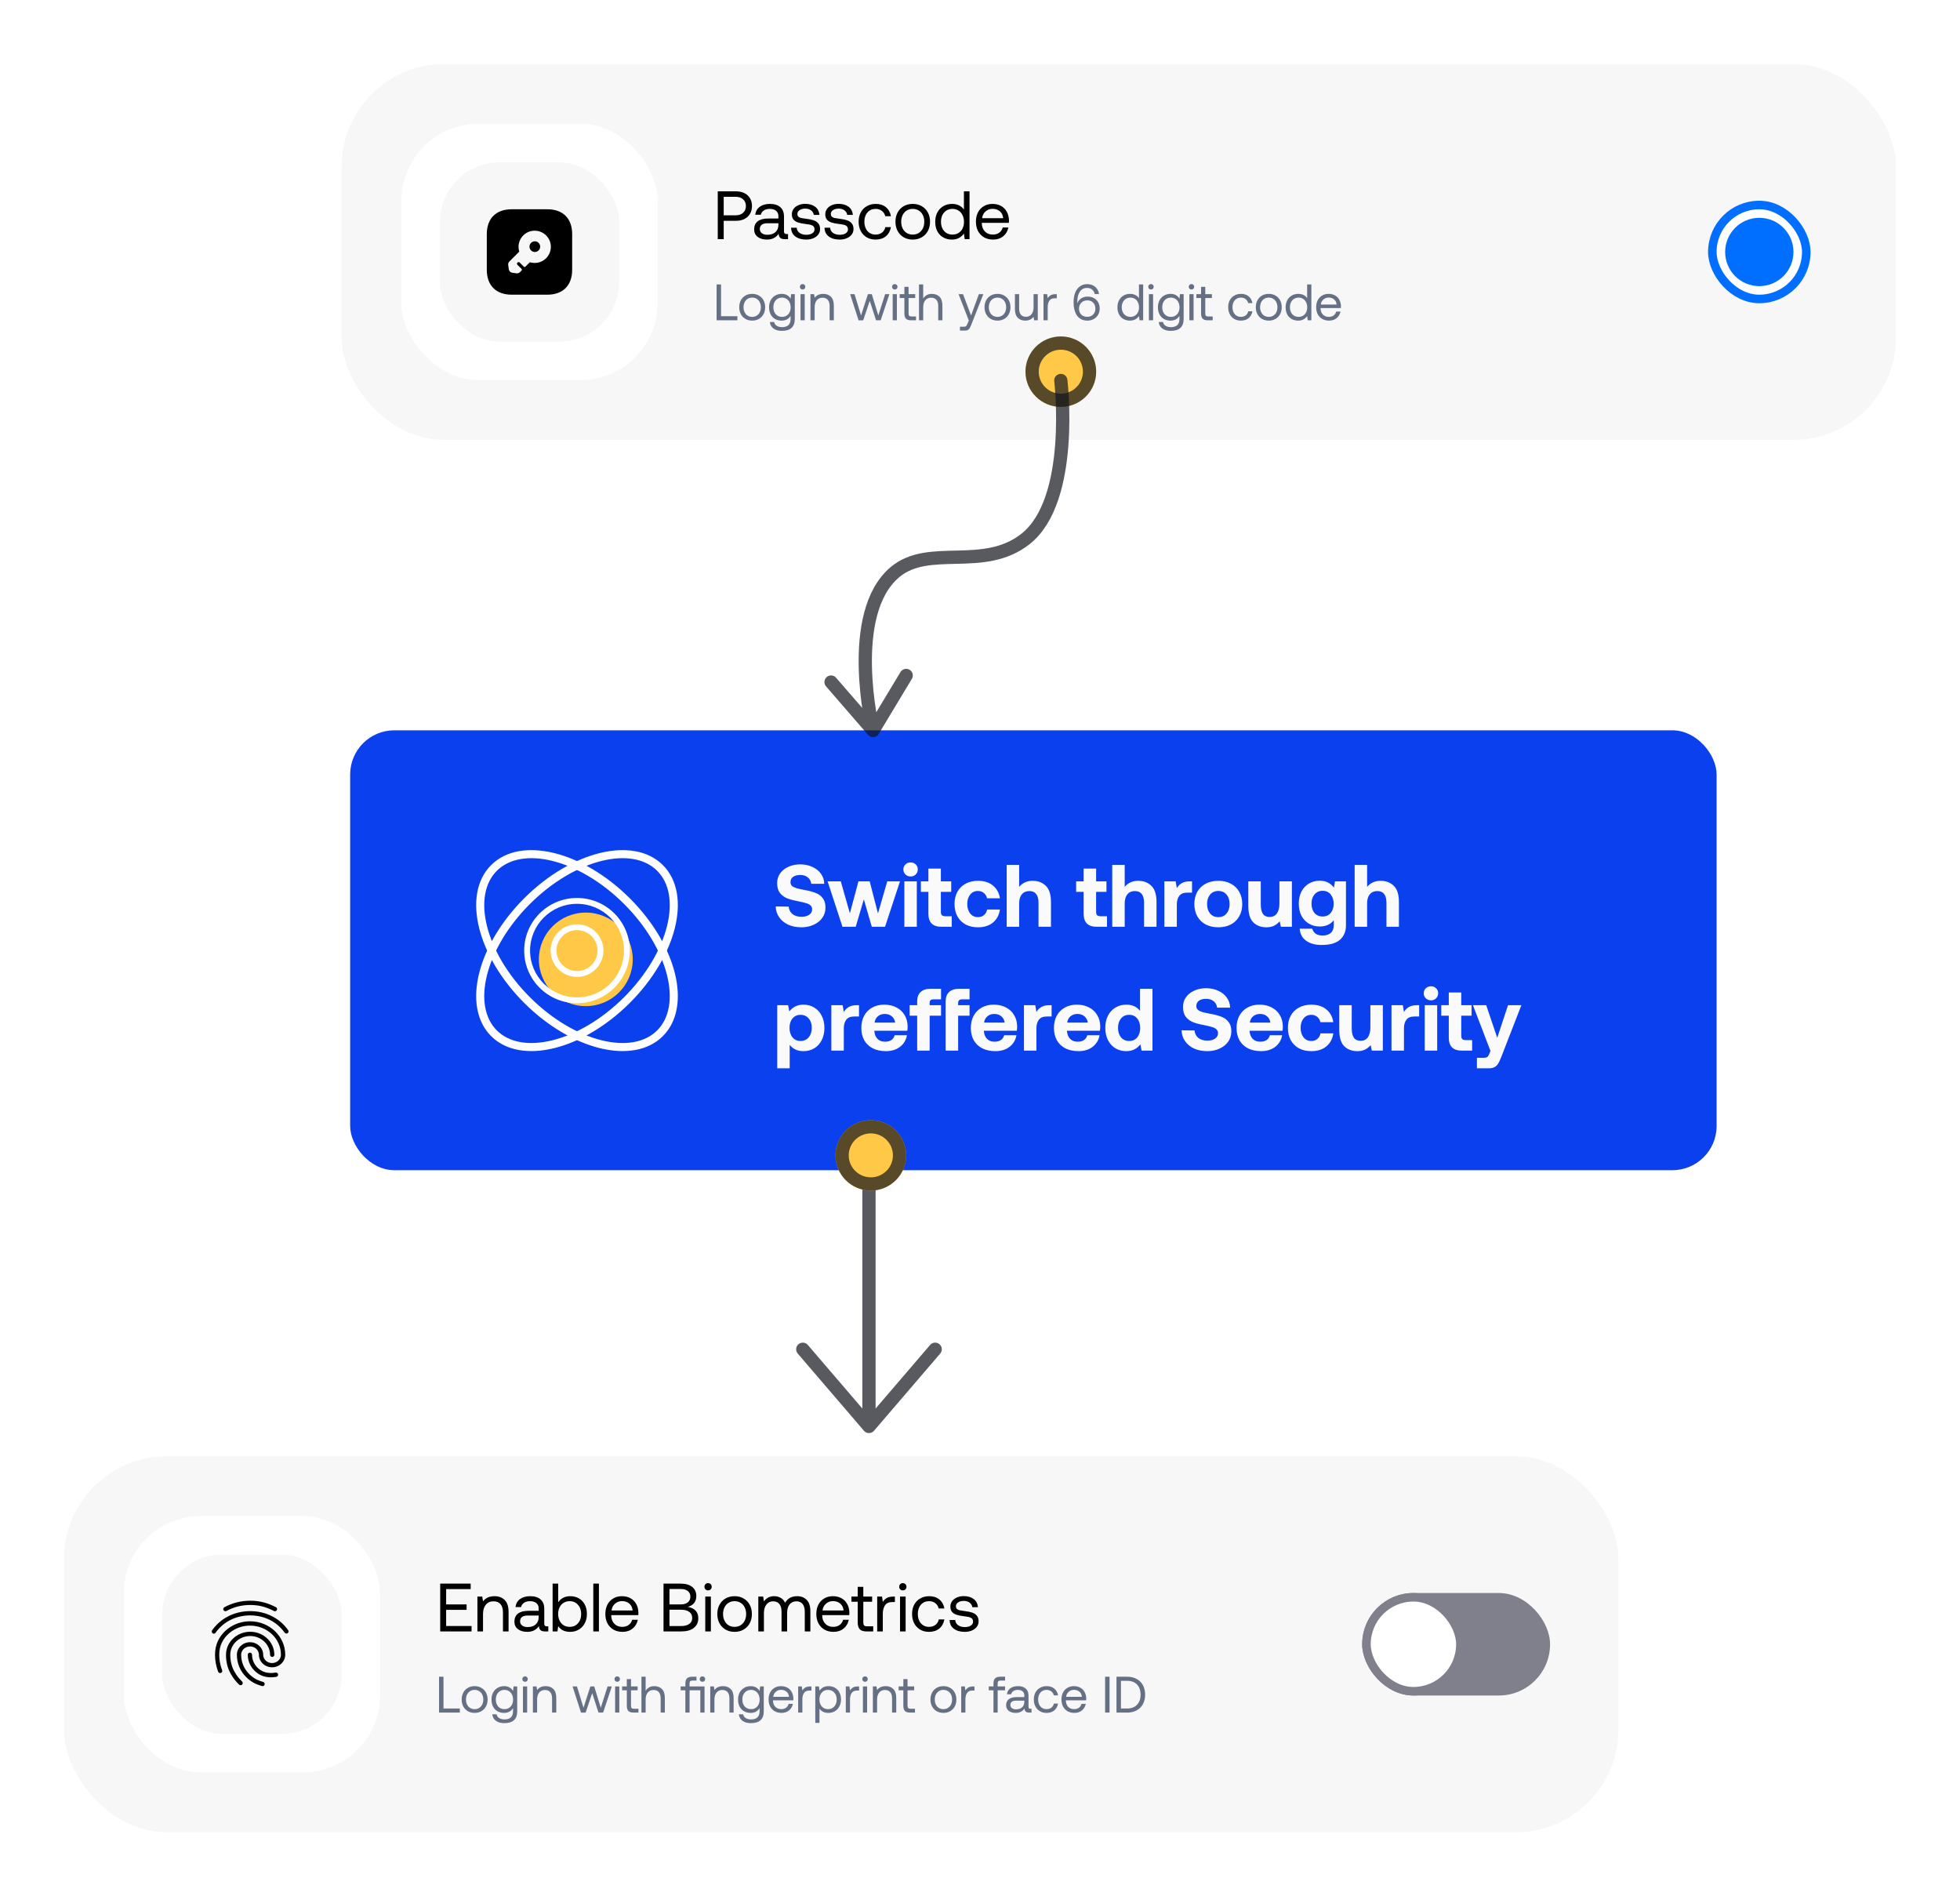 <svg width="459" height="444" viewBox="0 0 459 444" fill="none" xmlns="http://www.w3.org/2000/svg">
<rect x="82" y="171" width="320" height="103" rx="10.347" fill="#0B40EE"/>
<path d="M184.704 212.282C184.76 212.999 185.049 213.578 185.574 214.02C186.112 214.448 186.822 214.661 187.705 214.661C188.436 214.661 189.03 214.51 189.485 214.206C189.954 213.889 190.188 213.454 190.188 212.902C190.188 212.516 190.057 212.213 189.795 211.992C189.547 211.757 189.188 211.578 188.719 211.454C188.264 211.316 187.553 211.15 186.588 210.957C185.636 210.778 184.835 210.55 184.187 210.274C183.539 209.984 183.007 209.564 182.593 209.012C182.193 208.446 181.993 207.701 181.993 206.777C181.993 205.935 182.221 205.183 182.676 204.521C183.145 203.859 183.787 203.341 184.601 202.969C185.429 202.583 186.36 202.39 187.395 202.39C188.457 202.39 189.409 202.59 190.251 202.99C191.106 203.376 191.775 203.914 192.258 204.604C192.755 205.294 193.01 206.073 193.024 206.942H189.982C189.913 206.322 189.65 205.825 189.195 205.452C188.74 205.066 188.14 204.873 187.395 204.873C186.705 204.873 186.153 205.018 185.739 205.307C185.325 205.597 185.118 206.011 185.118 206.549C185.118 206.935 185.242 207.239 185.491 207.46C185.739 207.667 186.091 207.839 186.546 207.977C187.001 208.101 187.705 208.253 188.657 208.432C189.623 208.612 190.437 208.839 191.099 209.115C191.761 209.377 192.292 209.784 192.693 210.336C193.106 210.874 193.313 211.599 193.313 212.509C193.313 213.392 193.072 214.186 192.589 214.889C192.106 215.579 191.43 216.124 190.561 216.524C189.706 216.924 188.74 217.124 187.664 217.124C186.505 217.124 185.47 216.917 184.559 216.503C183.663 216.076 182.959 215.489 182.449 214.744C181.938 213.999 181.676 213.165 181.662 212.24L184.704 212.282ZM193.813 206.363H196.896L199.028 213.854L201.035 206.363H203.664L205.609 213.875L207.782 206.363H210.762L207.264 217H204.16L202.298 210.585L200.394 217H197.29L193.813 206.363ZM213.252 201.934C213.735 201.934 214.135 202.093 214.452 202.41C214.77 202.714 214.928 203.1 214.928 203.569C214.928 204.038 214.77 204.431 214.452 204.749C214.135 205.066 213.735 205.225 213.252 205.225C212.769 205.225 212.362 205.066 212.031 204.749C211.714 204.431 211.555 204.038 211.555 203.569C211.555 203.1 211.714 202.714 212.031 202.41C212.362 202.093 212.769 201.934 213.252 201.934ZM211.783 206.363H214.701V217H211.783V206.363ZM217.417 208.826H215.658V206.363H217.417V203.383H220.335V206.363H222.756V208.826H220.335V213.482C220.335 213.854 220.411 214.123 220.563 214.289C220.728 214.455 220.997 214.537 221.37 214.537H222.881V217H220.459C218.431 217 217.417 215.986 217.417 213.958V208.826ZM234.172 212.965C233.979 214.261 233.427 215.282 232.517 216.027C231.62 216.759 230.454 217.124 229.019 217.124C227.916 217.124 226.95 216.903 226.122 216.462C225.294 216.007 224.653 215.365 224.197 214.537C223.756 213.71 223.535 212.758 223.535 211.681C223.535 210.592 223.756 209.64 224.197 208.826C224.653 207.998 225.294 207.363 226.122 206.922C226.964 206.466 227.936 206.239 229.04 206.239C230.461 206.239 231.62 206.604 232.517 207.336C233.413 208.053 233.965 209.053 234.172 210.336H231.151C231.027 209.812 230.778 209.398 230.406 209.095C230.033 208.777 229.571 208.619 229.019 208.619C228.26 208.619 227.653 208.901 227.198 209.467C226.743 210.033 226.515 210.771 226.515 211.681C226.515 212.592 226.743 213.33 227.198 213.896C227.653 214.461 228.26 214.744 229.019 214.744C229.585 214.744 230.054 214.586 230.427 214.268C230.813 213.951 231.061 213.516 231.172 212.965H234.172ZM241.815 206.239C243.071 206.239 244.098 206.625 244.899 207.398C245.713 208.17 246.12 209.446 246.12 211.226V217H243.202V211.35C243.202 210.467 243.022 209.798 242.664 209.343C242.305 208.874 241.767 208.639 241.049 208.639C240.304 208.639 239.718 208.895 239.29 209.405C238.876 209.916 238.67 210.626 238.67 211.537V217H235.752V202.514H238.67V207.667C239.456 206.715 240.504 206.239 241.815 206.239ZM253.774 208.826H252.015V206.363H253.774V203.383H256.692V206.363H259.114V208.826H256.692V213.482C256.692 213.854 256.768 214.123 256.92 214.289C257.086 214.455 257.355 214.537 257.727 214.537H259.238V217H256.816C254.788 217 253.774 215.986 253.774 213.958V208.826ZM266.532 206.239C267.787 206.239 268.815 206.625 269.615 207.398C270.429 208.17 270.836 209.446 270.836 211.226V217H267.918V211.35C267.918 210.467 267.739 209.798 267.38 209.343C267.021 208.874 266.483 208.639 265.766 208.639C265.021 208.639 264.434 208.895 264.007 209.405C263.593 209.916 263.386 210.626 263.386 211.537V217H260.468V202.514H263.386V207.667C264.172 206.715 265.221 206.239 266.532 206.239ZM279.152 206.363V209.012H277.993C277.165 209.012 276.558 209.26 276.172 209.757C275.786 210.254 275.593 210.93 275.593 211.785V217H272.675V206.363H275.324L275.593 207.956C275.91 207.432 276.303 207.039 276.772 206.777C277.241 206.501 277.869 206.363 278.655 206.363H279.152ZM285.306 217.124C284.189 217.124 283.202 216.903 282.347 216.462C281.505 216.007 280.85 215.365 280.381 214.537C279.926 213.71 279.698 212.758 279.698 211.681C279.698 210.605 279.926 209.653 280.381 208.826C280.85 207.998 281.505 207.363 282.347 206.922C283.202 206.466 284.189 206.239 285.306 206.239C286.424 206.239 287.403 206.466 288.245 206.922C289.1 207.363 289.756 207.998 290.211 208.826C290.68 209.653 290.914 210.605 290.914 211.681C290.914 212.771 290.68 213.73 290.211 214.558C289.756 215.372 289.1 216.007 288.245 216.462C287.403 216.903 286.424 217.124 285.306 217.124ZM285.306 214.744C286.12 214.744 286.762 214.461 287.231 213.896C287.714 213.33 287.955 212.592 287.955 211.681C287.955 210.771 287.714 210.033 287.231 209.467C286.762 208.901 286.12 208.619 285.306 208.619C284.506 208.619 283.864 208.901 283.382 209.467C282.912 210.033 282.678 210.771 282.678 211.681C282.678 212.592 282.912 213.33 283.382 213.896C283.864 214.461 284.506 214.744 285.306 214.744ZM302.537 206.363V217H299.95L299.681 215.717C299.308 216.158 298.874 216.503 298.377 216.752C297.88 217 297.273 217.124 296.556 217.124C295.314 217.124 294.3 216.745 293.514 215.986C292.727 215.213 292.334 213.93 292.334 212.137V206.363H295.252V211.785C295.252 212.751 295.418 213.482 295.749 213.979C296.094 214.461 296.618 214.703 297.322 214.703C298.053 214.703 298.619 214.434 299.019 213.896C299.419 213.344 299.619 212.578 299.619 211.599V206.363H302.537ZM315.203 206.363V216.69C315.203 218.083 314.74 219.194 313.816 220.021C312.892 220.849 311.457 221.263 309.512 221.263C308.008 221.263 306.794 220.932 305.869 220.27C304.945 219.608 304.448 218.669 304.379 217.455H307.318C307.456 217.966 307.725 218.359 308.125 218.635C308.539 218.911 309.077 219.049 309.739 219.049C310.567 219.049 311.208 218.842 311.664 218.428C312.119 218.014 312.347 217.4 312.347 216.586V215.469C311.574 216.448 310.477 216.938 309.056 216.938C308.118 216.938 307.276 216.717 306.531 216.276C305.786 215.834 305.2 215.213 304.772 214.413C304.359 213.599 304.152 212.654 304.152 211.578C304.152 210.516 304.359 209.578 304.772 208.764C305.2 207.95 305.786 207.322 306.531 206.88C307.29 206.439 308.139 206.218 309.077 206.218C310.47 206.218 311.574 206.756 312.388 207.832L312.636 206.363H315.203ZM309.739 214.599C310.526 214.599 311.153 214.323 311.622 213.772C312.091 213.22 312.326 212.502 312.326 211.619C312.326 210.723 312.091 209.991 311.622 209.426C311.153 208.86 310.526 208.577 309.739 208.577C308.953 208.577 308.318 208.86 307.835 209.426C307.366 209.978 307.132 210.702 307.132 211.599C307.132 212.495 307.366 213.22 307.835 213.772C308.318 214.323 308.953 214.599 309.739 214.599ZM323.3 206.239C324.556 206.239 325.584 206.625 326.384 207.398C327.198 208.17 327.605 209.446 327.605 211.226V217H324.687V211.35C324.687 210.467 324.508 209.798 324.149 209.343C323.79 208.874 323.252 208.639 322.535 208.639C321.79 208.639 321.203 208.895 320.776 209.405C320.362 209.916 320.155 210.626 320.155 211.537V217H317.237V202.514H320.155V207.667C320.941 206.715 321.99 206.239 323.3 206.239ZM188.16 235.239C189.112 235.239 189.954 235.466 190.685 235.922C191.43 236.363 192.01 236.998 192.423 237.826C192.851 238.653 193.065 239.612 193.065 240.702C193.065 241.792 192.851 242.744 192.423 243.558C192.01 244.372 191.43 245.007 190.685 245.462C189.94 245.903 189.092 246.124 188.14 246.124C186.774 246.124 185.705 245.634 184.932 244.655V250.139H182.014V235.363H184.559L184.849 236.832C185.208 236.349 185.663 235.963 186.215 235.673C186.781 235.384 187.429 235.239 188.16 235.239ZM187.477 243.744C188.264 243.744 188.898 243.461 189.381 242.896C189.864 242.316 190.106 241.571 190.106 240.661C190.106 239.75 189.864 239.019 189.381 238.467C188.898 237.901 188.264 237.619 187.477 237.619C186.691 237.619 186.063 237.901 185.594 238.467C185.125 239.019 184.891 239.75 184.891 240.661C184.891 241.585 185.125 242.33 185.594 242.896C186.063 243.461 186.691 243.744 187.477 243.744ZM201.163 235.363V238.012H200.004C199.176 238.012 198.569 238.26 198.183 238.757C197.797 239.254 197.603 239.93 197.603 240.785V246H194.686V235.363H197.334L197.603 236.956C197.921 236.432 198.314 236.039 198.783 235.777C199.252 235.501 199.88 235.363 200.666 235.363H201.163ZM201.709 240.702C201.709 239.598 201.93 238.64 202.371 237.826C202.826 236.998 203.454 236.363 204.254 235.922C205.068 235.466 206.006 235.239 207.069 235.239C208.145 235.239 209.09 235.453 209.904 235.88C210.732 236.294 211.373 236.887 211.828 237.66C212.298 238.419 212.539 239.316 212.553 240.35C212.553 240.723 212.525 241.054 212.47 241.344H204.751V241.426C204.82 242.199 205.068 242.806 205.496 243.248C205.924 243.689 206.51 243.91 207.255 243.91C207.848 243.91 208.338 243.786 208.724 243.537C209.124 243.275 209.387 242.896 209.511 242.399H212.387C212.277 243.103 212.008 243.737 211.58 244.303C211.152 244.869 210.587 245.317 209.883 245.648C209.18 245.966 208.372 246.124 207.462 246.124C206.275 246.124 205.248 245.903 204.378 245.462C203.523 245.02 202.861 244.393 202.392 243.579C201.936 242.751 201.709 241.792 201.709 240.702ZM209.635 239.44C209.538 238.791 209.269 238.295 208.828 237.95C208.4 237.591 207.855 237.412 207.193 237.412C206.558 237.412 206.02 237.598 205.579 237.97C205.151 238.329 204.896 238.819 204.813 239.44H209.635ZM214.79 235.363V234.432C214.79 233.494 215.059 232.776 215.597 232.279C216.135 231.769 216.935 231.514 217.998 231.514H220.377V233.997H218.577C218.274 233.997 218.053 234.066 217.915 234.204C217.777 234.342 217.708 234.563 217.708 234.866V235.363H220.377V237.826H217.708V246H214.79V237.826H213.031V235.363H214.79ZM221.463 234.432C221.463 233.494 221.732 232.776 222.27 232.279C222.808 231.769 223.609 231.514 224.671 231.514H227.051V233.997H225.25C224.671 233.997 224.381 234.287 224.381 234.866V235.363H227.051V237.826H224.381V246H221.463V234.432ZM227.355 240.702C227.355 239.598 227.576 238.64 228.017 237.826C228.472 236.998 229.1 236.363 229.9 235.922C230.714 235.466 231.652 235.239 232.715 235.239C233.791 235.239 234.736 235.453 235.55 235.88C236.378 236.294 237.019 236.887 237.475 237.66C237.944 238.419 238.185 239.316 238.199 240.35C238.199 240.723 238.171 241.054 238.116 241.344H230.397V241.426C230.466 242.199 230.714 242.806 231.142 243.248C231.57 243.689 232.156 243.91 232.901 243.91C233.494 243.91 233.984 243.786 234.37 243.537C234.77 243.275 235.033 242.896 235.157 242.399H238.033C237.923 243.103 237.654 243.737 237.226 244.303C236.799 244.869 236.233 245.317 235.529 245.648C234.826 245.966 234.019 246.124 233.108 246.124C231.921 246.124 230.894 245.903 230.024 245.462C229.169 245.02 228.507 244.393 228.038 243.579C227.582 242.751 227.355 241.792 227.355 240.702ZM235.281 239.44C235.184 238.791 234.915 238.295 234.474 237.95C234.046 237.591 233.501 237.412 232.839 237.412C232.204 237.412 231.666 237.598 231.225 237.97C230.797 238.329 230.542 238.819 230.459 239.44H235.281ZM246.271 235.363V238.012H245.112C244.284 238.012 243.677 238.26 243.291 238.757C242.905 239.254 242.711 239.93 242.711 240.785V246H239.793V235.363H242.442L242.711 236.956C243.029 236.432 243.422 236.039 243.891 235.777C244.36 235.501 244.988 235.363 245.774 235.363H246.271ZM246.817 240.702C246.817 239.598 247.037 238.64 247.479 237.826C247.934 236.998 248.562 236.363 249.362 235.922C250.176 235.466 251.114 235.239 252.177 235.239C253.253 235.239 254.198 235.453 255.012 235.88C255.84 236.294 256.481 236.887 256.936 237.66C257.406 238.419 257.647 239.316 257.661 240.35C257.661 240.723 257.633 241.054 257.578 241.344H249.859V241.426C249.928 242.199 250.176 242.806 250.604 243.248C251.032 243.689 251.618 243.91 252.363 243.91C252.956 243.91 253.446 243.786 253.832 243.537C254.232 243.275 254.494 242.896 254.619 242.399H257.495C257.385 243.103 257.116 243.737 256.688 244.303C256.26 244.869 255.695 245.317 254.991 245.648C254.288 245.966 253.48 246.124 252.57 246.124C251.383 246.124 250.356 245.903 249.486 245.462C248.631 245.02 247.969 244.393 247.5 243.579C247.044 242.751 246.817 241.792 246.817 240.702ZM254.743 239.44C254.646 238.791 254.377 238.295 253.936 237.95C253.508 237.591 252.963 237.412 252.301 237.412C251.666 237.412 251.128 237.598 250.687 237.97C250.259 238.329 250.004 238.819 249.921 239.44H254.743ZM269.892 231.514V246H267.347L267.057 244.531C266.243 245.593 265.14 246.124 263.746 246.124C262.808 246.124 261.966 245.903 261.221 245.462C260.476 245.007 259.89 244.365 259.462 243.537C259.048 242.71 258.842 241.751 258.842 240.661C258.842 239.585 259.048 238.64 259.462 237.826C259.89 236.998 260.476 236.363 261.221 235.922C261.98 235.466 262.829 235.239 263.767 235.239C265.146 235.239 266.216 235.722 266.975 236.687V231.514H269.892ZM264.429 243.744C265.215 243.744 265.843 243.468 266.312 242.916C266.781 242.351 267.016 241.613 267.016 240.702C267.016 239.778 266.781 239.033 266.312 238.467C265.843 237.901 265.215 237.619 264.429 237.619C263.643 237.619 263.008 237.901 262.525 238.467C262.056 239.033 261.822 239.771 261.822 240.681C261.822 241.592 262.056 242.33 262.525 242.896C263.008 243.461 263.643 243.744 264.429 243.744ZM279.75 241.282C279.806 241.999 280.095 242.578 280.62 243.02C281.158 243.448 281.868 243.661 282.751 243.661C283.482 243.661 284.076 243.51 284.531 243.206C285 242.889 285.235 242.454 285.235 241.902C285.235 241.516 285.103 241.213 284.841 240.992C284.593 240.757 284.234 240.578 283.765 240.454C283.31 240.316 282.599 240.15 281.634 239.957C280.682 239.778 279.881 239.55 279.233 239.274C278.585 238.984 278.053 238.564 277.64 238.012C277.239 237.446 277.039 236.701 277.039 235.777C277.039 234.935 277.267 234.183 277.722 233.521C278.191 232.859 278.833 232.341 279.647 231.969C280.475 231.583 281.406 231.39 282.441 231.39C283.503 231.39 284.455 231.59 285.297 231.99C286.152 232.376 286.821 232.914 287.304 233.604C287.801 234.294 288.056 235.073 288.07 235.942H285.028C284.959 235.322 284.696 234.825 284.241 234.452C283.786 234.066 283.186 233.873 282.441 233.873C281.751 233.873 281.199 234.018 280.785 234.307C280.371 234.597 280.164 235.011 280.164 235.549C280.164 235.935 280.288 236.239 280.537 236.46C280.785 236.667 281.137 236.839 281.592 236.977C282.048 237.101 282.751 237.253 283.703 237.432C284.669 237.612 285.483 237.839 286.145 238.115C286.807 238.377 287.338 238.784 287.739 239.336C288.152 239.874 288.359 240.599 288.359 241.509C288.359 242.392 288.118 243.186 287.635 243.889C287.152 244.579 286.476 245.124 285.607 245.524C284.752 245.924 283.786 246.124 282.71 246.124C281.551 246.124 280.516 245.917 279.606 245.503C278.709 245.076 278.005 244.489 277.495 243.744C276.984 242.999 276.722 242.165 276.708 241.24L279.75 241.282ZM289.58 240.702C289.58 239.598 289.801 238.64 290.243 237.826C290.698 236.998 291.326 236.363 292.126 235.922C292.94 235.466 293.878 235.239 294.94 235.239C296.016 235.239 296.962 235.453 297.776 235.88C298.603 236.294 299.245 236.887 299.7 237.66C300.169 238.419 300.411 239.316 300.424 240.35C300.424 240.723 300.397 241.054 300.342 241.344H292.623V241.426C292.692 242.199 292.94 242.806 293.368 243.248C293.795 243.689 294.382 243.91 295.127 243.91C295.72 243.91 296.21 243.786 296.596 243.537C296.996 243.275 297.258 242.896 297.382 242.399H300.259C300.148 243.103 299.879 243.737 299.452 244.303C299.024 244.869 298.458 245.317 297.755 245.648C297.051 245.966 296.244 246.124 295.334 246.124C294.147 246.124 293.119 245.903 292.25 245.462C291.395 245.02 290.732 244.393 290.263 243.579C289.808 242.751 289.58 241.792 289.58 240.702ZM297.506 239.44C297.41 238.791 297.141 238.295 296.699 237.95C296.272 237.591 295.727 237.412 295.064 237.412C294.43 237.412 293.892 237.598 293.45 237.97C293.023 238.329 292.767 238.819 292.685 239.44H297.506ZM312.242 241.965C312.049 243.261 311.497 244.282 310.587 245.027C309.69 245.759 308.524 246.124 307.089 246.124C305.986 246.124 305.02 245.903 304.192 245.462C303.364 245.007 302.723 244.365 302.267 243.537C301.826 242.71 301.605 241.758 301.605 240.681C301.605 239.592 301.826 238.64 302.267 237.826C302.723 236.998 303.364 236.363 304.192 235.922C305.034 235.466 306.006 235.239 307.11 235.239C308.531 235.239 309.69 235.604 310.587 236.336C311.483 237.053 312.035 238.053 312.242 239.336H309.221C309.097 238.812 308.848 238.398 308.476 238.095C308.103 237.777 307.641 237.619 307.089 237.619C306.33 237.619 305.723 237.901 305.268 238.467C304.813 239.033 304.585 239.771 304.585 240.681C304.585 241.592 304.813 242.33 305.268 242.896C305.723 243.461 306.33 243.744 307.089 243.744C307.655 243.744 308.124 243.586 308.496 243.268C308.883 242.951 309.131 242.516 309.242 241.965H312.242ZM323.838 235.363V246H321.251L320.982 244.717C320.609 245.158 320.175 245.503 319.678 245.752C319.181 246 318.574 246.124 317.857 246.124C316.615 246.124 315.601 245.745 314.815 244.986C314.028 244.213 313.635 242.93 313.635 241.137V235.363H316.553V240.785C316.553 241.751 316.719 242.482 317.05 242.979C317.395 243.461 317.919 243.703 318.623 243.703C319.354 243.703 319.92 243.434 320.32 242.896C320.72 242.344 320.92 241.578 320.92 240.599V235.363H323.838ZM332.344 235.363V238.012H331.185C330.357 238.012 329.75 238.26 329.364 238.757C328.978 239.254 328.784 239.93 328.784 240.785V246H325.866V235.363H328.515L328.784 236.956C329.102 236.432 329.495 236.039 329.964 235.777C330.433 235.501 331.061 235.363 331.847 235.363H332.344ZM335.117 230.934C335.599 230.934 335.999 231.093 336.317 231.41C336.634 231.714 336.793 232.1 336.793 232.569C336.793 233.038 336.634 233.431 336.317 233.749C335.999 234.066 335.599 234.225 335.117 234.225C334.634 234.225 334.227 234.066 333.896 233.749C333.578 233.431 333.42 233.038 333.42 232.569C333.42 232.1 333.578 231.714 333.896 231.41C334.227 231.093 334.634 230.934 335.117 230.934ZM333.647 235.363H336.565V246H333.647V235.363ZM339.281 237.826H337.522V235.363H339.281V232.383H342.199V235.363H344.621V237.826H342.199V242.482C342.199 242.854 342.275 243.123 342.427 243.289C342.593 243.455 342.862 243.537 343.234 243.537H344.745V246H342.324C340.296 246 339.281 244.986 339.281 242.958V237.826ZM348.045 235.363L350.631 242.999L353.156 235.363H356.281L351.563 247.511C351.314 248.159 351.08 248.663 350.859 249.021C350.638 249.394 350.355 249.67 350.011 249.849C349.679 250.042 349.245 250.139 348.707 250.139H345.872V247.676H347.486C347.858 247.676 348.127 247.614 348.293 247.49C348.458 247.366 348.617 247.124 348.769 246.766L349.038 246.062L344.94 235.363H348.045Z" fill="#FAFAFA"/>
<path d="M148.18 224.633C148.18 230.682 143.257 235.586 137.185 235.586C131.114 235.586 126.191 230.682 126.191 224.633C126.191 218.584 131.114 213.68 137.185 213.68C143.257 213.68 148.18 218.584 148.18 224.633Z" fill="#FFC947"/>
<path fill-rule="evenodd" clip-rule="evenodd" d="M147.492 222.58C147.492 229.385 141.955 234.902 135.124 234.902C128.293 234.902 122.756 229.385 122.756 222.58C122.756 215.775 128.293 210.258 135.124 210.258C141.955 210.258 147.492 215.775 147.492 222.58ZM135.124 233.533C141.196 233.533 146.118 228.629 146.118 222.58C146.118 216.531 141.196 211.627 135.124 211.627C129.052 211.627 124.13 216.531 124.13 222.58C124.13 228.629 129.052 233.533 135.124 233.533Z" fill="white"/>
<path fill-rule="evenodd" clip-rule="evenodd" d="M156.445 228.224C157.821 233.706 157.055 238.488 154.073 241.46C151.09 244.431 146.29 245.194 140.787 243.823C135.3 242.457 129.243 238.989 123.949 233.715C118.655 228.44 115.174 222.405 113.802 216.939C112.427 211.456 113.192 206.674 116.175 203.703C119.157 200.731 123.957 199.969 129.46 201.339C134.947 202.706 141.005 206.174 146.299 211.448C151.593 216.722 155.073 222.757 156.445 228.224ZM157.778 227.892C156.337 222.146 152.71 215.899 147.271 210.48C141.831 205.06 135.561 201.447 129.793 200.011C124.042 198.578 118.661 199.29 115.203 202.735C111.745 206.179 111.031 211.54 112.469 217.271C113.911 223.016 117.537 229.263 122.977 234.683C128.417 240.102 134.687 243.715 140.454 245.151C146.206 246.584 151.587 245.873 155.045 242.428C158.502 238.983 159.216 233.622 157.778 227.892Z" fill="white" stroke="white" stroke-width="0.517"/>
<path fill-rule="evenodd" clip-rule="evenodd" d="M113.803 228.224C112.427 233.706 113.193 238.488 116.175 241.46C119.158 244.431 123.958 245.194 129.461 243.823C134.948 242.457 141.006 238.989 146.299 233.715C151.593 228.44 155.074 222.405 156.446 216.939C157.822 211.456 157.056 206.674 154.073 203.703C151.091 200.731 146.291 199.969 140.788 201.339C135.301 202.706 129.243 206.174 123.949 211.448C118.655 216.722 115.175 222.757 113.803 228.224ZM112.47 227.892C113.911 222.146 117.538 215.899 122.977 210.48C128.417 205.06 134.687 201.447 140.455 200.011C146.207 198.578 151.587 199.29 155.045 202.735C158.503 206.179 159.217 211.54 157.779 217.271C156.337 223.016 152.711 229.263 147.271 234.683C141.831 240.102 135.561 243.715 129.794 245.151C124.042 246.584 118.661 245.873 115.203 242.428C111.746 238.983 111.032 233.622 112.47 227.892Z" fill="white" stroke="white" stroke-width="0.517"/>
<path fill-rule="evenodd" clip-rule="evenodd" d="M135.126 217.787C132.469 217.787 130.316 219.933 130.316 222.579C130.316 225.226 132.469 227.371 135.126 227.371C137.782 227.371 139.935 225.226 139.935 222.579C139.935 219.933 137.782 217.787 135.126 217.787ZM128.941 222.579C128.941 219.176 131.71 216.418 135.126 216.418C138.541 216.418 141.31 219.176 141.31 222.579C141.31 225.982 138.541 228.74 135.126 228.74C131.71 228.74 128.941 225.982 128.941 222.579Z" fill="white"/>
<path opacity="0.7" d="M203.5 277V334M203.5 334L219 315.927M203.5 334L188 315.927" stroke="#12141D" stroke-width="3.104" stroke-linecap="round" stroke-linejoin="round"/>
<ellipse cx="203.934" cy="270.524" rx="8.278" ry="8.247" fill="#FFC947"/>
<path d="M210.66 270.524C210.66 274.216 207.654 277.219 203.934 277.219C200.214 277.219 197.208 274.216 197.208 270.524C197.208 266.832 200.214 263.829 203.934 263.829C207.654 263.829 210.66 266.832 210.66 270.524Z" stroke="#12141D" stroke-opacity="0.7" stroke-width="3.104"/>
<g filter="url(#filter0_d_1566_9544)">
<rect x="13" y="337" width="364" height="88" rx="24" fill="#F7F7F7"/>
<path d="M101.088 366.8H108.224V368.08H102.48V371.664H107.264V372.944H102.48V376.72H108.432V378H101.088V366.8ZM113.802 369.744C114.794 369.744 115.589 370.043 116.186 370.64C116.794 371.237 117.098 372.176 117.098 373.456V378H115.786V373.536C115.786 372.693 115.594 372.053 115.21 371.616C114.837 371.168 114.293 370.944 113.578 370.944C112.81 370.944 112.208 371.211 111.77 371.744C111.333 372.277 111.114 373.003 111.114 373.92V378H109.802V369.84H110.938L111.114 370.944C111.733 370.144 112.629 369.744 113.802 369.744ZM126.403 376.8V378H125.683C125.16 378 124.787 377.893 124.563 377.68C124.339 377.467 124.222 377.152 124.211 376.736C123.582 377.643 122.67 378.096 121.475 378.096C120.568 378.096 119.838 377.883 119.283 377.456C118.739 377.029 118.467 376.448 118.467 375.712C118.467 374.891 118.744 374.261 119.299 373.824C119.864 373.387 120.68 373.168 121.747 373.168H124.147V372.608C124.147 372.075 123.966 371.659 123.603 371.36C123.251 371.061 122.755 370.912 122.115 370.912C121.55 370.912 121.08 371.04 120.707 371.296C120.344 371.541 120.12 371.872 120.035 372.288H118.723C118.819 371.488 119.171 370.864 119.779 370.416C120.398 369.968 121.198 369.744 122.179 369.744C123.224 369.744 124.03 370 124.595 370.512C125.171 371.013 125.459 371.739 125.459 372.688V376.208C125.459 376.603 125.64 376.8 126.003 376.8H126.403ZM124.147 374.272H121.619C120.403 374.272 119.795 374.725 119.795 375.632C119.795 376.037 119.955 376.363 120.275 376.608C120.595 376.853 121.027 376.976 121.571 376.976C122.371 376.976 123 376.768 123.459 376.352C123.918 375.925 124.147 375.365 124.147 374.672V374.272ZM131.524 369.744C132.281 369.744 132.953 369.909 133.54 370.24C134.137 370.571 134.601 371.051 134.932 371.68C135.273 372.309 135.444 373.056 135.444 373.92C135.444 374.741 135.273 375.467 134.932 376.096C134.601 376.725 134.137 377.216 133.54 377.568C132.942 377.92 132.27 378.096 131.524 378.096C130.862 378.096 130.297 377.979 129.828 377.744C129.358 377.499 128.99 377.168 128.724 376.752L128.548 378H127.412V366.8H128.724V371.152C129.406 370.213 130.34 369.744 131.524 369.744ZM131.396 376.928C132.206 376.928 132.857 376.651 133.348 376.096C133.849 375.531 134.1 374.805 134.1 373.92C134.1 373.035 133.849 372.315 133.348 371.76C132.857 371.195 132.206 370.912 131.396 370.912C130.873 370.912 130.404 371.04 129.988 371.296C129.582 371.541 129.268 371.893 129.044 372.352C128.82 372.8 128.708 373.312 128.708 373.888C128.708 374.475 128.82 375.003 129.044 375.472C129.268 375.931 129.582 376.288 129.988 376.544C130.404 376.8 130.873 376.928 131.396 376.928ZM136.943 366.8H138.255V378H136.943V366.8ZM139.764 373.92C139.764 373.088 139.924 372.357 140.244 371.728C140.575 371.099 141.034 370.613 141.62 370.272C142.207 369.92 142.879 369.744 143.636 369.744C144.383 369.744 145.044 369.899 145.62 370.208C146.196 370.517 146.65 370.965 146.98 371.552C147.311 372.139 147.487 372.827 147.508 373.616C147.508 373.733 147.498 373.92 147.476 374.176H141.14V374.288C141.162 375.088 141.407 375.728 141.876 376.208C142.346 376.688 142.959 376.928 143.716 376.928C144.303 376.928 144.799 376.784 145.204 376.496C145.62 376.197 145.898 375.787 146.036 375.264H147.364C147.204 376.096 146.804 376.779 146.164 377.312C145.524 377.835 144.74 378.096 143.812 378.096C143.002 378.096 142.292 377.925 141.684 377.584C141.076 377.232 140.602 376.741 140.26 376.112C139.93 375.472 139.764 374.741 139.764 373.92ZM146.148 373.088C146.084 372.395 145.823 371.856 145.364 371.472C144.916 371.088 144.346 370.896 143.652 370.896C143.034 370.896 142.49 371.099 142.02 371.504C141.551 371.909 141.284 372.437 141.22 373.088H146.148ZM157.353 366.8C158.537 366.8 159.449 367.056 160.089 367.568C160.74 368.08 161.065 368.789 161.065 369.696C161.065 370.357 160.894 370.907 160.553 371.344C160.212 371.771 159.716 372.069 159.065 372.24C160.708 372.549 161.529 373.44 161.529 374.912C161.529 375.872 161.177 376.629 160.473 377.184C159.78 377.728 158.777 378 157.465 378H153.385V366.8H157.353ZM154.777 371.664H157.417C158.132 371.664 158.686 371.504 159.081 371.184C159.476 370.864 159.673 370.421 159.673 369.856C159.673 369.291 159.476 368.853 159.081 368.544C158.697 368.224 158.142 368.064 157.417 368.064H154.777V371.664ZM154.777 376.736H157.465C158.318 376.736 158.969 376.571 159.417 376.24C159.876 375.909 160.105 375.451 160.105 374.864C160.105 374.235 159.876 373.755 159.417 373.424C158.958 373.083 158.308 372.912 157.465 372.912H154.777V376.736ZM163.818 366.688C164.063 366.688 164.266 366.768 164.426 366.928C164.586 367.088 164.666 367.291 164.666 367.536C164.666 367.781 164.586 367.984 164.426 368.144C164.266 368.304 164.063 368.384 163.818 368.384C163.572 368.384 163.37 368.304 163.21 368.144C163.05 367.984 162.97 367.781 162.97 367.536C162.97 367.291 163.05 367.088 163.21 366.928C163.37 366.768 163.572 366.688 163.818 366.688ZM163.162 369.84H164.474V378H163.162V369.84ZM170.031 378.096C169.242 378.096 168.538 377.92 167.919 377.568C167.311 377.216 166.836 376.725 166.495 376.096C166.154 375.467 165.983 374.741 165.983 373.92C165.983 373.099 166.154 372.373 166.495 371.744C166.836 371.115 167.311 370.624 167.919 370.272C168.538 369.92 169.242 369.744 170.031 369.744C170.82 369.744 171.519 369.92 172.127 370.272C172.746 370.624 173.226 371.115 173.567 371.744C173.908 372.373 174.079 373.099 174.079 373.92C174.079 374.741 173.908 375.467 173.567 376.096C173.226 376.725 172.746 377.216 172.127 377.568C171.519 377.92 170.82 378.096 170.031 378.096ZM170.031 376.928C170.564 376.928 171.034 376.8 171.439 376.544C171.855 376.288 172.175 375.931 172.399 375.472C172.623 375.013 172.735 374.496 172.735 373.92C172.735 373.344 172.623 372.827 172.399 372.368C172.175 371.909 171.855 371.552 171.439 371.296C171.034 371.04 170.564 370.912 170.031 370.912C169.498 370.912 169.023 371.04 168.607 371.296C168.202 371.552 167.887 371.909 167.663 372.368C167.439 372.827 167.327 373.344 167.327 373.92C167.327 374.496 167.439 375.013 167.663 375.472C167.887 375.931 168.202 376.288 168.607 376.544C169.023 376.8 169.498 376.928 170.031 376.928ZM184.688 369.744C185.605 369.744 186.346 370.032 186.912 370.608C187.488 371.184 187.776 372.08 187.776 373.296V378H186.464V373.376C186.464 372.587 186.293 371.984 185.952 371.568C185.621 371.152 185.146 370.944 184.528 370.944C183.845 370.944 183.306 371.184 182.911 371.664C182.528 372.144 182.336 372.8 182.336 373.632V378H181.024V373.376C181.024 372.587 180.853 371.984 180.512 371.568C180.17 371.152 179.685 370.944 179.056 370.944C178.394 370.944 177.866 371.2 177.472 371.712C177.088 372.213 176.896 372.875 176.896 373.696V378H175.584V369.84H176.72L176.896 370.96C177.482 370.149 178.277 369.744 179.28 369.744C179.866 369.744 180.384 369.877 180.832 370.144C181.29 370.4 181.632 370.784 181.856 371.296C182.442 370.261 183.386 369.744 184.688 369.744ZM189.171 373.92C189.171 373.088 189.331 372.357 189.651 371.728C189.981 371.099 190.44 370.613 191.027 370.272C191.613 369.92 192.285 369.744 193.043 369.744C193.789 369.744 194.451 369.899 195.027 370.208C195.603 370.517 196.056 370.965 196.387 371.552C196.717 372.139 196.893 372.827 196.915 373.616C196.915 373.733 196.904 373.92 196.883 374.176H190.547V374.288C190.568 375.088 190.813 375.728 191.283 376.208C191.752 376.688 192.365 376.928 193.123 376.928C193.709 376.928 194.205 376.784 194.611 376.496C195.027 376.197 195.304 375.787 195.443 375.264H196.771C196.611 376.096 196.211 376.779 195.571 377.312C194.931 377.835 194.147 378.096 193.219 378.096C192.408 378.096 191.699 377.925 191.091 377.584C190.483 377.232 190.008 376.741 189.667 376.112C189.336 375.472 189.171 374.741 189.171 373.92ZM195.555 373.088C195.491 372.395 195.229 371.856 194.771 371.472C194.323 371.088 193.752 370.896 193.059 370.896C192.44 370.896 191.896 371.099 191.427 371.504C190.957 371.909 190.691 372.437 190.627 373.088H195.555ZM198.862 371.04H197.39V369.84H198.862V367.552H200.174V369.84H202.238V371.04H200.174V375.856C200.174 376.197 200.238 376.443 200.366 376.592C200.505 376.731 200.739 376.8 201.07 376.8H202.494V378H200.99C200.222 378 199.673 377.829 199.342 377.488C199.022 377.147 198.862 376.608 198.862 375.872V371.04ZM207.571 369.84V371.12H206.915C206.137 371.12 205.577 371.381 205.235 371.904C204.905 372.427 204.739 373.072 204.739 373.84V378H203.427V369.84H204.563L204.739 371.072C204.974 370.699 205.278 370.4 205.651 370.176C206.025 369.952 206.542 369.84 207.203 369.84H207.571ZM209.427 366.688C209.672 366.688 209.875 366.768 210.035 366.928C210.195 367.088 210.275 367.291 210.275 367.536C210.275 367.781 210.195 367.984 210.035 368.144C209.875 368.304 209.672 368.384 209.427 368.384C209.182 368.384 208.979 368.304 208.819 368.144C208.659 367.984 208.579 367.781 208.579 367.536C208.579 367.291 208.659 367.088 208.819 366.928C208.979 366.768 209.182 366.688 209.427 366.688ZM208.771 369.84H210.083V378H208.771V369.84ZM219.16 375.184C218.99 376.091 218.59 376.805 217.96 377.328C217.331 377.84 216.531 378.096 215.56 378.096C214.771 378.096 214.078 377.92 213.48 377.568C212.883 377.216 212.419 376.725 212.088 376.096C211.758 375.456 211.592 374.725 211.592 373.904C211.592 373.083 211.758 372.357 212.088 371.728C212.43 371.099 212.904 370.613 213.512 370.272C214.12 369.92 214.819 369.744 215.608 369.744C216.568 369.744 217.358 370 217.976 370.512C218.606 371.024 219 371.728 219.16 372.624H217.832C217.704 372.101 217.438 371.685 217.032 371.376C216.627 371.067 216.136 370.912 215.56 370.912C214.782 370.912 214.147 371.189 213.656 371.744C213.176 372.299 212.936 373.019 212.936 373.904C212.936 374.8 213.176 375.531 213.656 376.096C214.147 376.651 214.782 376.928 215.56 376.928C216.158 376.928 216.659 376.773 217.064 376.464C217.47 376.155 217.731 375.728 217.848 375.184H219.16ZM221.701 375.312C221.723 375.803 221.936 376.203 222.341 376.512C222.757 376.821 223.291 376.976 223.941 376.976C224.517 376.976 224.981 376.864 225.333 376.64C225.696 376.405 225.877 376.101 225.877 375.728C225.877 375.408 225.792 375.163 225.621 374.992C225.451 374.821 225.227 374.704 224.949 374.64C224.683 374.576 224.299 374.512 223.797 374.448C223.093 374.363 222.517 374.251 222.069 374.112C221.621 373.973 221.259 373.755 220.981 373.456C220.704 373.147 220.565 372.725 220.565 372.192C220.565 371.712 220.699 371.285 220.965 370.912C221.243 370.539 221.616 370.251 222.085 370.048C222.555 369.835 223.083 369.728 223.669 369.728C224.629 369.728 225.408 369.952 226.005 370.4C226.613 370.848 226.949 371.488 227.013 372.32H225.701C225.648 371.893 225.44 371.541 225.077 371.264C224.715 370.987 224.261 370.848 223.717 370.848C223.163 370.848 222.715 370.965 222.373 371.2C222.032 371.424 221.861 371.723 221.861 372.096C221.861 372.373 221.941 372.587 222.101 372.736C222.261 372.885 222.464 372.987 222.709 373.04C222.965 373.093 223.349 373.152 223.861 373.216C224.576 373.301 225.163 373.419 225.621 373.568C226.091 373.717 226.464 373.957 226.741 374.288C227.029 374.619 227.173 375.067 227.173 375.632C227.173 376.123 227.029 376.555 226.741 376.928C226.453 377.301 226.064 377.589 225.573 377.792C225.083 377.995 224.539 378.096 223.941 378.096C222.875 378.096 222.016 377.851 221.365 377.36C220.725 376.869 220.4 376.187 220.389 375.312H221.701Z" fill="black"/>
<path d="M100.816 397V388.6H101.86V396.04H105.688V397H100.816ZM109.152 397.072C108.56 397.072 108.032 396.94 107.568 396.676C107.112 396.412 106.756 396.044 106.5 395.572C106.244 395.1 106.116 394.556 106.116 393.94C106.116 393.324 106.244 392.78 106.5 392.308C106.756 391.836 107.112 391.468 107.568 391.204C108.032 390.94 108.56 390.808 109.152 390.808C109.744 390.808 110.268 390.94 110.724 391.204C111.188 391.468 111.548 391.836 111.804 392.308C112.06 392.78 112.188 393.324 112.188 393.94C112.188 394.556 112.06 395.1 111.804 395.572C111.548 396.044 111.188 396.412 110.724 396.676C110.268 396.94 109.744 397.072 109.152 397.072ZM109.152 396.196C109.552 396.196 109.904 396.1 110.208 395.908C110.52 395.716 110.76 395.448 110.928 395.104C111.096 394.76 111.18 394.372 111.18 393.94C111.18 393.508 111.096 393.12 110.928 392.776C110.76 392.432 110.52 392.164 110.208 391.972C109.904 391.78 109.552 391.684 109.152 391.684C108.752 391.684 108.396 391.78 108.084 391.972C107.78 392.164 107.544 392.432 107.376 392.776C107.208 393.12 107.124 393.508 107.124 393.94C107.124 394.372 107.208 394.76 107.376 395.104C107.544 395.448 107.78 395.716 108.084 395.908C108.396 396.1 108.752 396.196 109.152 396.196ZM119.125 390.88V396.7C119.125 398.548 118.113 399.472 116.089 399.472C115.297 399.472 114.649 399.292 114.145 398.932C113.649 398.572 113.361 398.06 113.281 397.396H114.289C114.369 397.78 114.573 398.076 114.901 398.284C115.229 398.492 115.649 398.596 116.161 398.596C117.481 398.596 118.141 397.952 118.141 396.664V395.944C117.701 396.696 117.001 397.072 116.041 397.072C115.473 397.072 114.965 396.948 114.517 396.7C114.077 396.452 113.729 396.092 113.473 395.62C113.225 395.148 113.101 394.588 113.101 393.94C113.101 393.324 113.225 392.78 113.473 392.308C113.729 391.836 114.081 391.468 114.529 391.204C114.977 390.94 115.481 390.808 116.041 390.808C116.537 390.808 116.961 390.908 117.313 391.108C117.665 391.3 117.941 391.576 118.141 391.936L118.273 390.88H119.125ZM116.137 396.196C116.529 396.196 116.877 396.104 117.181 395.92C117.493 395.728 117.733 395.464 117.901 395.128C118.069 394.784 118.153 394.396 118.153 393.964C118.153 393.524 118.069 393.132 117.901 392.788C117.733 392.436 117.493 392.164 117.181 391.972C116.877 391.78 116.529 391.684 116.137 391.684C115.529 391.684 115.037 391.896 114.661 392.32C114.293 392.736 114.109 393.276 114.109 393.94C114.109 394.604 114.293 395.148 114.661 395.572C115.037 395.988 115.529 396.196 116.137 396.196ZM120.957 388.516C121.141 388.516 121.293 388.576 121.413 388.696C121.533 388.816 121.593 388.968 121.593 389.152C121.593 389.336 121.533 389.488 121.413 389.608C121.293 389.728 121.141 389.788 120.957 389.788C120.773 389.788 120.621 389.728 120.501 389.608C120.381 389.488 120.321 389.336 120.321 389.152C120.321 388.968 120.381 388.816 120.501 388.696C120.621 388.576 120.773 388.516 120.957 388.516ZM120.465 390.88H121.449V397H120.465V390.88ZM125.797 390.808C126.541 390.808 127.137 391.032 127.585 391.48C128.041 391.928 128.269 392.632 128.269 393.592V397H127.285V393.652C127.285 393.02 127.141 392.54 126.853 392.212C126.573 391.876 126.165 391.708 125.629 391.708C125.053 391.708 124.601 391.908 124.273 392.308C123.945 392.708 123.781 393.252 123.781 393.94V397H122.797V390.88H123.649L123.781 391.708C124.245 391.108 124.917 390.808 125.797 390.808ZM132.088 390.88H133.12L134.644 395.86L136.252 390.88H137.164L138.688 395.86L140.284 390.88H141.28L139.24 397H138.16L136.684 392.452L135.148 397L134.068 397.012L132.088 390.88ZM142.543 388.516C142.727 388.516 142.879 388.576 142.999 388.696C143.119 388.816 143.179 388.968 143.179 389.152C143.179 389.336 143.119 389.488 142.999 389.608C142.879 389.728 142.727 389.788 142.543 389.788C142.359 389.788 142.207 389.728 142.087 389.608C141.967 389.488 141.907 389.336 141.907 389.152C141.907 388.968 141.967 388.816 142.087 388.696C142.207 388.576 142.359 388.516 142.543 388.516ZM142.051 390.88H143.035V397H142.051V390.88ZM144.791 391.78H143.687V390.88H144.791V389.164H145.775V390.88H147.323V391.78H145.775V395.392C145.775 395.648 145.823 395.832 145.919 395.944C146.023 396.048 146.199 396.1 146.447 396.1H147.515V397H146.387C145.811 397 145.399 396.872 145.151 396.616C144.911 396.36 144.791 395.956 144.791 395.404V391.78ZM151.215 390.808C151.959 390.808 152.559 391.032 153.015 391.48C153.471 391.928 153.699 392.632 153.699 393.592V397H152.715V393.652C152.715 393.02 152.571 392.54 152.283 392.212C151.995 391.876 151.583 391.708 151.047 391.708C150.479 391.708 150.027 391.908 149.691 392.308C149.363 392.708 149.199 393.252 149.199 393.94V397H148.215V388.6H149.199V391.888C149.399 391.568 149.663 391.308 149.991 391.108C150.327 390.908 150.735 390.808 151.215 390.808ZM162.498 389.788C162.314 389.788 162.162 389.728 162.042 389.608C161.922 389.488 161.862 389.336 161.862 389.152C161.862 388.968 161.922 388.816 162.042 388.696C162.162 388.576 162.314 388.516 162.498 388.516C162.682 388.516 162.834 388.576 162.954 388.696C163.074 388.816 163.134 388.968 163.134 389.152C163.134 389.336 163.074 389.488 162.954 389.608C162.834 389.728 162.682 389.788 162.498 389.788ZM162.99 397H162.006V391.78H159.486V397H158.502V391.78H157.398V390.88H158.502V390.196C158.502 389.652 158.626 389.252 158.874 388.996C159.13 388.732 159.538 388.6 160.098 388.6H161.106V389.5H160.158C159.918 389.5 159.746 389.552 159.642 389.656C159.538 389.76 159.486 389.932 159.486 390.172V390.88H162.99V397ZM167.328 390.808C168.072 390.808 168.668 391.032 169.116 391.48C169.572 391.928 169.8 392.632 169.8 393.592V397H168.816V393.652C168.816 393.02 168.672 392.54 168.384 392.212C168.104 391.876 167.696 391.708 167.16 391.708C166.584 391.708 166.132 391.908 165.804 392.308C165.476 392.708 165.312 393.252 165.312 393.94V397H164.328V390.88H165.18L165.312 391.708C165.776 391.108 166.448 390.808 167.328 390.808ZM176.863 390.88V396.7C176.863 398.548 175.851 399.472 173.827 399.472C173.035 399.472 172.387 399.292 171.883 398.932C171.387 398.572 171.099 398.06 171.019 397.396H172.027C172.107 397.78 172.311 398.076 172.639 398.284C172.967 398.492 173.387 398.596 173.899 398.596C175.219 398.596 175.879 397.952 175.879 396.664V395.944C175.439 396.696 174.739 397.072 173.779 397.072C173.211 397.072 172.703 396.948 172.255 396.7C171.815 396.452 171.467 396.092 171.211 395.62C170.963 395.148 170.839 394.588 170.839 393.94C170.839 393.324 170.963 392.78 171.211 392.308C171.467 391.836 171.819 391.468 172.267 391.204C172.715 390.94 173.219 390.808 173.779 390.808C174.275 390.808 174.699 390.908 175.051 391.108C175.403 391.3 175.679 391.576 175.879 391.936L176.011 390.88H176.863ZM173.875 396.196C174.267 396.196 174.615 396.104 174.919 395.92C175.231 395.728 175.471 395.464 175.639 395.128C175.807 394.784 175.891 394.396 175.891 393.964C175.891 393.524 175.807 393.132 175.639 392.788C175.471 392.436 175.231 392.164 174.919 391.972C174.615 391.78 174.267 391.684 173.875 391.684C173.267 391.684 172.775 391.896 172.399 392.32C172.031 392.736 171.847 393.276 171.847 393.94C171.847 394.604 172.031 395.148 172.399 395.572C172.775 395.988 173.267 396.196 173.875 396.196ZM177.987 393.94C177.987 393.316 178.107 392.768 178.347 392.296C178.595 391.824 178.939 391.46 179.379 391.204C179.819 390.94 180.323 390.808 180.891 390.808C181.451 390.808 181.947 390.924 182.379 391.156C182.811 391.388 183.151 391.724 183.399 392.164C183.647 392.604 183.779 393.12 183.795 393.712C183.795 393.8 183.787 393.94 183.771 394.132H179.019V394.216C179.035 394.816 179.219 395.296 179.571 395.656C179.923 396.016 180.383 396.196 180.951 396.196C181.391 396.196 181.763 396.088 182.067 395.872C182.379 395.648 182.587 395.34 182.691 394.948H183.687C183.567 395.572 183.267 396.084 182.787 396.484C182.307 396.876 181.719 397.072 181.023 397.072C180.415 397.072 179.883 396.944 179.427 396.688C178.971 396.424 178.615 396.056 178.359 395.584C178.111 395.104 177.987 394.556 177.987 393.94ZM182.775 393.316C182.727 392.796 182.531 392.392 182.187 392.104C181.851 391.816 181.423 391.672 180.903 391.672C180.439 391.672 180.031 391.824 179.679 392.128C179.327 392.432 179.127 392.828 179.079 393.316H182.775ZM188.026 390.88V391.84H187.534C186.95 391.84 186.53 392.036 186.274 392.428C186.026 392.82 185.902 393.304 185.902 393.88V397H184.918V390.88H185.77L185.902 391.804C186.078 391.524 186.306 391.3 186.586 391.132C186.866 390.964 187.254 390.88 187.75 390.88H188.026ZM192.01 390.808C192.578 390.808 193.082 390.932 193.522 391.18C193.97 391.428 194.318 391.788 194.566 392.26C194.822 392.732 194.95 393.292 194.95 393.94C194.95 394.556 194.822 395.1 194.566 395.572C194.318 396.044 193.97 396.412 193.522 396.676C193.074 396.94 192.57 397.072 192.01 397.072C191.514 397.072 191.09 396.984 190.738 396.808C190.386 396.624 190.11 396.376 189.91 396.064V399.4H188.926V390.88H189.778L189.91 391.864C190.422 391.16 191.122 390.808 192.01 390.808ZM191.914 396.196C192.522 396.196 193.01 395.988 193.378 395.572C193.754 395.148 193.942 394.604 193.942 393.94C193.942 393.276 193.754 392.736 193.378 392.32C193.01 391.896 192.522 391.684 191.914 391.684C191.522 391.684 191.17 391.78 190.858 391.972C190.554 392.156 190.318 392.42 190.15 392.764C189.982 393.1 189.898 393.484 189.898 393.916C189.898 394.356 189.982 394.752 190.15 395.104C190.318 395.448 190.554 395.716 190.858 395.908C191.17 396.1 191.522 396.196 191.914 396.196ZM199.182 390.88V391.84H198.69C198.106 391.84 197.686 392.036 197.43 392.428C197.182 392.82 197.058 393.304 197.058 393.88V397H196.074V390.88H196.926L197.058 391.804C197.234 391.524 197.462 391.3 197.742 391.132C198.022 390.964 198.41 390.88 198.906 390.88H199.182ZM200.574 388.516C200.758 388.516 200.91 388.576 201.03 388.696C201.15 388.816 201.21 388.968 201.21 389.152C201.21 389.336 201.15 389.488 201.03 389.608C200.91 389.728 200.758 389.788 200.574 389.788C200.39 389.788 200.238 389.728 200.118 389.608C199.998 389.488 199.938 389.336 199.938 389.152C199.938 388.968 199.998 388.816 200.118 388.696C200.238 388.576 200.39 388.516 200.574 388.516ZM200.082 390.88H201.066V397H200.082V390.88ZM205.414 390.808C206.158 390.808 206.754 391.032 207.202 391.48C207.658 391.928 207.886 392.632 207.886 393.592V397H206.902V393.652C206.902 393.02 206.758 392.54 206.47 392.212C206.19 391.876 205.782 391.708 205.246 391.708C204.67 391.708 204.218 391.908 203.89 392.308C203.562 392.708 203.398 393.252 203.398 393.94V397H202.414V390.88H203.266L203.398 391.708C203.862 391.108 204.534 390.808 205.414 390.808ZM209.549 391.78H208.445V390.88H209.549V389.164H210.533V390.88H212.081V391.78H210.533V395.392C210.533 395.648 210.581 395.832 210.677 395.944C210.781 396.048 210.957 396.1 211.205 396.1H212.273V397H211.145C210.569 397 210.157 396.872 209.909 396.616C209.669 396.36 209.549 395.956 209.549 395.404V391.78ZM218.933 397.072C218.341 397.072 217.813 396.94 217.349 396.676C216.893 396.412 216.537 396.044 216.281 395.572C216.025 395.1 215.897 394.556 215.897 393.94C215.897 393.324 216.025 392.78 216.281 392.308C216.537 391.836 216.893 391.468 217.349 391.204C217.813 390.94 218.341 390.808 218.933 390.808C219.525 390.808 220.049 390.94 220.505 391.204C220.969 391.468 221.329 391.836 221.585 392.308C221.841 392.78 221.969 393.324 221.969 393.94C221.969 394.556 221.841 395.1 221.585 395.572C221.329 396.044 220.969 396.412 220.505 396.676C220.049 396.94 219.525 397.072 218.933 397.072ZM218.933 396.196C219.333 396.196 219.685 396.1 219.989 395.908C220.301 395.716 220.541 395.448 220.709 395.104C220.877 394.76 220.961 394.372 220.961 393.94C220.961 393.508 220.877 393.12 220.709 392.776C220.541 392.432 220.301 392.164 219.989 391.972C219.685 391.78 219.333 391.684 218.933 391.684C218.533 391.684 218.177 391.78 217.865 391.972C217.561 392.164 217.325 392.432 217.157 392.776C216.989 393.12 216.905 393.508 216.905 393.94C216.905 394.372 216.989 394.76 217.157 395.104C217.325 395.448 217.561 395.716 217.865 395.908C218.177 396.1 218.533 396.196 218.933 396.196ZM226.206 390.88V391.84H225.714C225.13 391.84 224.71 392.036 224.454 392.428C224.206 392.82 224.082 393.304 224.082 393.88V397H223.098V390.88H223.95L224.082 391.804C224.258 391.524 224.486 391.3 224.766 391.132C225.046 390.964 225.434 390.88 225.93 390.88H226.206ZM230.654 390.88V390.196C230.654 389.652 230.778 389.252 231.026 388.996C231.282 388.732 231.69 388.6 232.25 388.6H233.378V389.5H232.31C232.07 389.5 231.898 389.552 231.794 389.656C231.69 389.76 231.638 389.932 231.638 390.172V390.88H233.366V391.78H231.638V397H230.654V391.78H229.55V390.88H230.654ZM239.568 396.1V397H239.028C238.636 397 238.356 396.92 238.188 396.76C238.02 396.6 237.932 396.364 237.924 396.052C237.452 396.732 236.768 397.072 235.872 397.072C235.192 397.072 234.644 396.912 234.228 396.592C233.82 396.272 233.616 395.836 233.616 395.284C233.616 394.668 233.824 394.196 234.24 393.868C234.664 393.54 235.276 393.376 236.076 393.376H237.876V392.956C237.876 392.556 237.74 392.244 237.468 392.02C237.204 391.796 236.832 391.684 236.352 391.684C235.928 391.684 235.576 391.78 235.296 391.972C235.024 392.156 234.856 392.404 234.792 392.716H233.808C233.88 392.116 234.144 391.648 234.6 391.312C235.064 390.976 235.664 390.808 236.4 390.808C237.184 390.808 237.788 391 238.212 391.384C238.644 391.76 238.86 392.304 238.86 393.016V395.656C238.86 395.952 238.996 396.1 239.268 396.1H239.568ZM237.876 394.204H235.98C235.068 394.204 234.612 394.544 234.612 395.224C234.612 395.528 234.732 395.772 234.972 395.956C235.212 396.14 235.536 396.232 235.944 396.232C236.544 396.232 237.016 396.076 237.36 395.764C237.704 395.444 237.876 395.024 237.876 394.504V394.204ZM245.784 394.888C245.656 395.568 245.356 396.104 244.884 396.496C244.412 396.88 243.812 397.072 243.084 397.072C242.492 397.072 241.972 396.94 241.524 396.676C241.076 396.412 240.728 396.044 240.48 395.572C240.232 395.092 240.108 394.544 240.108 393.928C240.108 393.312 240.232 392.768 240.48 392.296C240.736 391.824 241.092 391.46 241.548 391.204C242.004 390.94 242.528 390.808 243.12 390.808C243.84 390.808 244.432 391 244.896 391.384C245.368 391.768 245.664 392.296 245.784 392.968H244.788C244.692 392.576 244.492 392.264 244.188 392.032C243.884 391.8 243.516 391.684 243.084 391.684C242.5 391.684 242.024 391.892 241.656 392.308C241.296 392.724 241.116 393.264 241.116 393.928C241.116 394.6 241.296 395.148 241.656 395.572C242.024 395.988 242.5 396.196 243.084 396.196C243.532 396.196 243.908 396.08 244.212 395.848C244.516 395.616 244.712 395.296 244.8 394.888H245.784ZM246.577 393.94C246.577 393.316 246.697 392.768 246.937 392.296C247.185 391.824 247.529 391.46 247.969 391.204C248.409 390.94 248.913 390.808 249.481 390.808C250.041 390.808 250.537 390.924 250.969 391.156C251.401 391.388 251.741 391.724 251.989 392.164C252.237 392.604 252.369 393.12 252.385 393.712C252.385 393.8 252.377 393.94 252.361 394.132H247.609V394.216C247.625 394.816 247.809 395.296 248.161 395.656C248.513 396.016 248.973 396.196 249.541 396.196C249.981 396.196 250.353 396.088 250.657 395.872C250.969 395.648 251.177 395.34 251.281 394.948H252.277C252.157 395.572 251.857 396.084 251.377 396.484C250.897 396.876 250.309 397.072 249.613 397.072C249.005 397.072 248.473 396.944 248.017 396.688C247.561 396.424 247.205 396.056 246.949 395.584C246.701 395.104 246.577 394.556 246.577 393.94ZM251.365 393.316C251.317 392.796 251.121 392.392 250.777 392.104C250.441 391.816 250.013 391.672 249.493 391.672C249.029 391.672 248.621 391.824 248.269 392.128C247.917 392.432 247.717 392.828 247.669 393.316H251.365ZM256.793 388.6H257.837V397H256.793V388.6ZM259.464 388.6H261.948C262.812 388.6 263.56 388.776 264.192 389.128C264.832 389.472 265.32 389.96 265.656 390.592C266 391.224 266.172 391.96 266.172 392.8C266.172 393.632 266 394.368 265.656 395.008C265.32 395.64 264.832 396.132 264.192 396.484C263.56 396.828 262.812 397 261.948 397H259.464V388.6ZM261.948 396.04C262.948 396.04 263.724 395.748 264.276 395.164C264.828 394.58 265.104 393.792 265.104 392.8C265.104 391.8 264.828 391.012 264.276 390.436C263.732 389.852 262.956 389.56 261.948 389.56H260.508V396.04H261.948Z" fill="#667085"/>
<rect x="27" y="351" width="60" height="60" rx="18" fill="white"/>
<rect x="36" y="360" width="42" height="42" rx="14" fill="#F7F7F7"/>
<path d="M62.395 373.273C62.315 373.273 62.235 373.253 62.165 373.213C60.245 372.223 58.585 371.803 56.595 371.803C54.615 371.803 52.735 372.273 51.025 373.213C50.785 373.343 50.485 373.253 50.345 373.013C50.215 372.773 50.305 372.463 50.545 372.333C52.405 371.323 54.445 370.803 56.595 370.803C58.725 370.803 60.585 371.273 62.625 372.323C62.875 372.453 62.965 372.753 62.835 372.993C62.745 373.173 62.575 373.273 62.395 373.273ZM48.085 378.523C47.985 378.523 47.885 378.493 47.795 378.433C47.565 378.273 47.515 377.963 47.675 377.733C48.665 376.333 49.925 375.233 51.425 374.463C54.565 372.843 58.585 372.833 61.735 374.453C63.235 375.223 64.495 376.313 65.485 377.703C65.645 377.923 65.595 378.243 65.365 378.403C65.135 378.563 64.825 378.513 64.665 378.283C63.765 377.023 62.625 376.033 61.275 375.343C58.405 373.873 54.735 373.873 51.875 375.353C50.515 376.053 49.375 377.053 48.475 378.313C48.395 378.453 48.245 378.523 48.085 378.523ZM54.335 390.593C54.205 390.593 54.075 390.543 53.985 390.443C53.115 389.573 52.645 389.013 51.975 387.803C51.285 386.573 50.925 385.073 50.925 383.463C50.925 380.493 53.465 378.073 56.585 378.073C59.705 378.073 62.245 380.493 62.245 383.463C62.245 383.743 62.025 383.963 61.745 383.963C61.465 383.963 61.245 383.743 61.245 383.463C61.245 381.043 59.155 379.073 56.585 379.073C54.015 379.073 51.925 381.043 51.925 383.463C51.925 384.903 52.245 386.233 52.855 387.313C53.495 388.463 53.935 388.953 54.705 389.733C54.895 389.933 54.895 390.243 54.705 390.443C54.595 390.543 54.465 390.593 54.335 390.593ZM61.505 388.743C60.315 388.743 59.265 388.443 58.405 387.853C56.915 386.843 56.025 385.203 56.025 383.463C56.025 383.183 56.245 382.963 56.525 382.963C56.805 382.963 57.025 383.183 57.025 383.463C57.025 384.873 57.745 386.203 58.965 387.023C59.675 387.503 60.505 387.733 61.505 387.733C61.745 387.733 62.145 387.703 62.545 387.633C62.815 387.583 63.075 387.763 63.125 388.043C63.175 388.313 62.995 388.573 62.715 388.623C62.145 388.733 61.645 388.743 61.505 388.743ZM59.495 390.803C59.455 390.803 59.405 390.793 59.365 390.783C57.775 390.343 56.735 389.753 55.645 388.683C54.245 387.293 53.475 385.443 53.475 383.463C53.475 381.843 54.855 380.523 56.555 380.523C58.255 380.523 59.635 381.843 59.635 383.463C59.635 384.533 60.565 385.403 61.715 385.403C62.865 385.403 63.795 384.533 63.795 383.463C63.795 379.693 60.545 376.633 56.545 376.633C53.705 376.633 51.105 378.213 49.935 380.663C49.545 381.473 49.345 382.423 49.345 383.463C49.345 384.243 49.415 385.473 50.015 387.073C50.115 387.333 49.985 387.623 49.725 387.713C49.465 387.813 49.175 387.673 49.085 387.423C48.595 386.113 48.355 384.813 48.355 383.463C48.355 382.263 48.585 381.173 49.035 380.223C50.365 377.433 53.315 375.623 56.545 375.623C61.095 375.623 64.795 379.133 64.795 383.453C64.795 385.073 63.415 386.393 61.715 386.393C60.015 386.393 58.635 385.073 58.635 383.453C58.635 382.383 57.705 381.513 56.555 381.513C55.405 381.513 54.475 382.383 54.475 383.453C54.475 385.163 55.135 386.763 56.345 387.963C57.295 388.903 58.205 389.423 59.615 389.813C59.885 389.883 60.035 390.163 59.965 390.423C59.915 390.653 59.705 390.803 59.495 390.803Z" fill="black"/>
<rect x="317" y="369" width="44" height="24" rx="12" fill="#7F808C"/>
<rect x="318" y="370" width="22" height="22" rx="11" fill="white"/>
<rect x="318" y="370" width="22" height="22" rx="11" stroke="#7F808C" stroke-width="2"/>
</g>
<g filter="url(#filter1_d_1566_9544)">
<rect x="78" y="11" width="364" height="88" rx="24" fill="#F7F7F7"/>
<path d="M170.392 40.8C171.128 40.8 171.779 40.944 172.344 41.232C172.909 41.509 173.341 41.909 173.64 42.432C173.949 42.944 174.104 43.547 174.104 44.24C174.104 44.933 173.949 45.541 173.64 46.064C173.331 46.587 172.893 46.992 172.328 47.28C171.773 47.557 171.128 47.696 170.392 47.696H167.48V52H166.088V40.8H170.392ZM167.48 46.416H170.264C171 46.416 171.587 46.219 172.024 45.824C172.461 45.429 172.68 44.901 172.68 44.24C172.68 43.579 172.461 43.056 172.024 42.672C171.597 42.277 171.016 42.08 170.28 42.08H167.48V46.416ZM182.544 50.8V52H181.824C181.301 52 180.928 51.893 180.704 51.68C180.48 51.467 180.362 51.152 180.352 50.736C179.722 51.643 178.81 52.096 177.616 52.096C176.709 52.096 175.978 51.883 175.424 51.456C174.88 51.029 174.608 50.448 174.608 49.712C174.608 48.891 174.885 48.261 175.44 47.824C176.005 47.387 176.821 47.168 177.888 47.168H180.288V46.608C180.288 46.075 180.106 45.659 179.744 45.36C179.392 45.061 178.896 44.912 178.256 44.912C177.69 44.912 177.221 45.04 176.848 45.296C176.485 45.541 176.261 45.872 176.176 46.288H174.864C174.96 45.488 175.312 44.864 175.92 44.416C176.538 43.968 177.338 43.744 178.32 43.744C179.365 43.744 180.17 44 180.736 44.512C181.312 45.013 181.6 45.739 181.6 46.688V50.208C181.6 50.603 181.781 50.8 182.144 50.8H182.544ZM180.288 48.272H177.76C176.544 48.272 175.936 48.725 175.936 49.632C175.936 50.037 176.096 50.363 176.416 50.608C176.736 50.853 177.168 50.976 177.712 50.976C178.512 50.976 179.141 50.768 179.6 50.352C180.058 49.925 180.288 49.365 180.288 48.672V48.272ZM184.576 49.312C184.598 49.803 184.811 50.203 185.216 50.512C185.632 50.821 186.166 50.976 186.816 50.976C187.392 50.976 187.856 50.864 188.208 50.64C188.571 50.405 188.752 50.101 188.752 49.728C188.752 49.408 188.667 49.163 188.496 48.992C188.326 48.821 188.102 48.704 187.824 48.64C187.558 48.576 187.174 48.512 186.672 48.448C185.968 48.363 185.392 48.251 184.944 48.112C184.496 47.973 184.134 47.755 183.856 47.456C183.579 47.147 183.44 46.725 183.44 46.192C183.44 45.712 183.574 45.285 183.84 44.912C184.118 44.539 184.491 44.251 184.96 44.048C185.43 43.835 185.958 43.728 186.544 43.728C187.504 43.728 188.283 43.952 188.88 44.4C189.488 44.848 189.824 45.488 189.888 46.32H188.576C188.523 45.893 188.315 45.541 187.952 45.264C187.59 44.987 187.136 44.848 186.592 44.848C186.038 44.848 185.59 44.965 185.248 45.2C184.907 45.424 184.736 45.723 184.736 46.096C184.736 46.373 184.816 46.587 184.976 46.736C185.136 46.885 185.339 46.987 185.584 47.04C185.84 47.093 186.224 47.152 186.736 47.216C187.451 47.301 188.038 47.419 188.496 47.568C188.966 47.717 189.339 47.957 189.616 48.288C189.904 48.619 190.048 49.067 190.048 49.632C190.048 50.123 189.904 50.555 189.616 50.928C189.328 51.301 188.939 51.589 188.448 51.792C187.958 51.995 187.414 52.096 186.816 52.096C185.75 52.096 184.891 51.851 184.24 51.36C183.6 50.869 183.275 50.187 183.264 49.312H184.576ZM192.404 49.312C192.426 49.803 192.639 50.203 193.044 50.512C193.46 50.821 193.994 50.976 194.644 50.976C195.22 50.976 195.684 50.864 196.036 50.64C196.399 50.405 196.58 50.101 196.58 49.728C196.58 49.408 196.495 49.163 196.324 48.992C196.154 48.821 195.93 48.704 195.652 48.64C195.386 48.576 195.002 48.512 194.5 48.448C193.796 48.363 193.22 48.251 192.772 48.112C192.324 47.973 191.962 47.755 191.684 47.456C191.407 47.147 191.268 46.725 191.268 46.192C191.268 45.712 191.402 45.285 191.668 44.912C191.946 44.539 192.319 44.251 192.788 44.048C193.258 43.835 193.786 43.728 194.372 43.728C195.332 43.728 196.111 43.952 196.708 44.4C197.316 44.848 197.652 45.488 197.716 46.32H196.404C196.351 45.893 196.143 45.541 195.78 45.264C195.418 44.987 194.964 44.848 194.42 44.848C193.866 44.848 193.418 44.965 193.076 45.2C192.735 45.424 192.564 45.723 192.564 46.096C192.564 46.373 192.644 46.587 192.804 46.736C192.964 46.885 193.167 46.987 193.412 47.04C193.668 47.093 194.052 47.152 194.564 47.216C195.279 47.301 195.866 47.419 196.324 47.568C196.794 47.717 197.167 47.957 197.444 48.288C197.732 48.619 197.876 49.067 197.876 49.632C197.876 50.123 197.732 50.555 197.444 50.928C197.156 51.301 196.767 51.589 196.276 51.792C195.786 51.995 195.242 52.096 194.644 52.096C193.578 52.096 192.719 51.851 192.068 51.36C191.428 50.869 191.103 50.187 191.092 49.312H192.404ZM206.645 49.184C206.474 50.091 206.074 50.805 205.445 51.328C204.815 51.84 204.015 52.096 203.045 52.096C202.255 52.096 201.562 51.92 200.965 51.568C200.367 51.216 199.903 50.725 199.573 50.096C199.242 49.456 199.077 48.725 199.077 47.904C199.077 47.083 199.242 46.357 199.573 45.728C199.914 45.099 200.389 44.613 200.997 44.272C201.605 43.92 202.303 43.744 203.093 43.744C204.053 43.744 204.842 44 205.461 44.512C206.09 45.024 206.485 45.728 206.645 46.624H205.317C205.189 46.101 204.922 45.685 204.517 45.376C204.111 45.067 203.621 44.912 203.045 44.912C202.266 44.912 201.631 45.189 201.141 45.744C200.661 46.299 200.421 47.019 200.421 47.904C200.421 48.8 200.661 49.531 201.141 50.096C201.631 50.651 202.266 50.928 203.045 50.928C203.642 50.928 204.143 50.773 204.549 50.464C204.954 50.155 205.215 49.728 205.333 49.184H206.645ZM211.75 52.096C210.96 52.096 210.256 51.92 209.638 51.568C209.03 51.216 208.555 50.725 208.214 50.096C207.872 49.467 207.702 48.741 207.702 47.92C207.702 47.099 207.872 46.373 208.214 45.744C208.555 45.115 209.03 44.624 209.638 44.272C210.256 43.92 210.96 43.744 211.75 43.744C212.539 43.744 213.238 43.92 213.846 44.272C214.464 44.624 214.944 45.115 215.286 45.744C215.627 46.373 215.798 47.099 215.798 47.92C215.798 48.741 215.627 49.467 215.286 50.096C214.944 50.725 214.464 51.216 213.846 51.568C213.238 51.92 212.539 52.096 211.75 52.096ZM211.75 50.928C212.283 50.928 212.752 50.8 213.158 50.544C213.574 50.288 213.894 49.931 214.118 49.472C214.342 49.013 214.454 48.496 214.454 47.92C214.454 47.344 214.342 46.827 214.118 46.368C213.894 45.909 213.574 45.552 213.158 45.296C212.752 45.04 212.283 44.912 211.75 44.912C211.216 44.912 210.742 45.04 210.326 45.296C209.92 45.552 209.606 45.909 209.382 46.368C209.158 46.827 209.046 47.344 209.046 47.92C209.046 48.496 209.158 49.013 209.382 49.472C209.606 49.931 209.92 50.288 210.326 50.544C210.742 50.8 211.216 50.928 211.75 50.928ZM225.046 40.8V52H223.91L223.734 50.688C223.052 51.627 222.118 52.096 220.934 52.096C220.177 52.096 219.5 51.931 218.902 51.6C218.316 51.269 217.852 50.789 217.51 50.16C217.18 49.531 217.014 48.784 217.014 47.92C217.014 47.099 217.18 46.373 217.51 45.744C217.852 45.115 218.321 44.624 218.918 44.272C219.516 43.92 220.188 43.744 220.934 43.744C221.596 43.744 222.161 43.867 222.63 44.112C223.1 44.347 223.468 44.672 223.734 45.088V40.8H225.046ZM221.062 50.928C221.585 50.928 222.049 50.805 222.454 50.56C222.87 50.304 223.19 49.952 223.414 49.504C223.638 49.045 223.75 48.528 223.75 47.952C223.75 47.365 223.638 46.843 223.414 46.384C223.19 45.915 222.87 45.552 222.454 45.296C222.049 45.04 221.585 44.912 221.062 44.912C220.252 44.912 219.596 45.195 219.094 45.76C218.604 46.315 218.358 47.035 218.358 47.92C218.358 48.805 218.604 49.531 219.094 50.096C219.596 50.651 220.252 50.928 221.062 50.928ZM226.546 47.92C226.546 47.088 226.706 46.357 227.026 45.728C227.356 45.099 227.815 44.613 228.402 44.272C228.988 43.92 229.66 43.744 230.418 43.744C231.164 43.744 231.826 43.899 232.402 44.208C232.978 44.517 233.431 44.965 233.762 45.552C234.092 46.139 234.268 46.827 234.29 47.616C234.29 47.733 234.279 47.92 234.258 48.176H227.922V48.288C227.943 49.088 228.188 49.728 228.658 50.208C229.127 50.688 229.74 50.928 230.498 50.928C231.084 50.928 231.58 50.784 231.986 50.496C232.402 50.197 232.679 49.787 232.818 49.264H234.146C233.986 50.096 233.586 50.779 232.946 51.312C232.306 51.835 231.522 52.096 230.594 52.096C229.783 52.096 229.074 51.925 228.466 51.584C227.858 51.232 227.383 50.741 227.042 50.112C226.711 49.472 226.546 48.741 226.546 47.92ZM232.93 47.088C232.866 46.395 232.604 45.856 232.146 45.472C231.698 45.088 231.127 44.896 230.434 44.896C229.815 44.896 229.271 45.099 228.802 45.504C228.332 45.909 228.066 46.437 228.002 47.088H232.93Z" fill="black"/>
<path d="M165.816 71V62.6H166.86V70.04H170.688V71H165.816ZM174.152 71.072C173.56 71.072 173.032 70.94 172.568 70.676C172.112 70.412 171.756 70.044 171.5 69.572C171.244 69.1 171.116 68.556 171.116 67.94C171.116 67.324 171.244 66.78 171.5 66.308C171.756 65.836 172.112 65.468 172.568 65.204C173.032 64.94 173.56 64.808 174.152 64.808C174.744 64.808 175.268 64.94 175.724 65.204C176.188 65.468 176.548 65.836 176.804 66.308C177.06 66.78 177.188 67.324 177.188 67.94C177.188 68.556 177.06 69.1 176.804 69.572C176.548 70.044 176.188 70.412 175.724 70.676C175.268 70.94 174.744 71.072 174.152 71.072ZM174.152 70.196C174.552 70.196 174.904 70.1 175.208 69.908C175.52 69.716 175.76 69.448 175.928 69.104C176.096 68.76 176.18 68.372 176.18 67.94C176.18 67.508 176.096 67.12 175.928 66.776C175.76 66.432 175.52 66.164 175.208 65.972C174.904 65.78 174.552 65.684 174.152 65.684C173.752 65.684 173.396 65.78 173.084 65.972C172.78 66.164 172.544 66.432 172.376 66.776C172.208 67.12 172.124 67.508 172.124 67.94C172.124 68.372 172.208 68.76 172.376 69.104C172.544 69.448 172.78 69.716 173.084 69.908C173.396 70.1 173.752 70.196 174.152 70.196ZM184.125 64.88V70.7C184.125 72.548 183.113 73.472 181.089 73.472C180.297 73.472 179.649 73.292 179.145 72.932C178.649 72.572 178.361 72.06 178.281 71.396H179.289C179.369 71.78 179.573 72.076 179.901 72.284C180.229 72.492 180.649 72.596 181.161 72.596C182.481 72.596 183.141 71.952 183.141 70.664V69.944C182.701 70.696 182.001 71.072 181.041 71.072C180.473 71.072 179.965 70.948 179.517 70.7C179.077 70.452 178.729 70.092 178.473 69.62C178.225 69.148 178.101 68.588 178.101 67.94C178.101 67.324 178.225 66.78 178.473 66.308C178.729 65.836 179.081 65.468 179.529 65.204C179.977 64.94 180.481 64.808 181.041 64.808C181.537 64.808 181.961 64.908 182.313 65.108C182.665 65.3 182.941 65.576 183.141 65.936L183.273 64.88H184.125ZM181.137 70.196C181.529 70.196 181.877 70.104 182.181 69.92C182.493 69.728 182.733 69.464 182.901 69.128C183.069 68.784 183.153 68.396 183.153 67.964C183.153 67.524 183.069 67.132 182.901 66.788C182.733 66.436 182.493 66.164 182.181 65.972C181.877 65.78 181.529 65.684 181.137 65.684C180.529 65.684 180.037 65.896 179.661 66.32C179.293 66.736 179.109 67.276 179.109 67.94C179.109 68.604 179.293 69.148 179.661 69.572C180.037 69.988 180.529 70.196 181.137 70.196ZM185.957 62.516C186.141 62.516 186.293 62.576 186.413 62.696C186.533 62.816 186.593 62.968 186.593 63.152C186.593 63.336 186.533 63.488 186.413 63.608C186.293 63.728 186.141 63.788 185.957 63.788C185.773 63.788 185.621 63.728 185.501 63.608C185.381 63.488 185.321 63.336 185.321 63.152C185.321 62.968 185.381 62.816 185.501 62.696C185.621 62.576 185.773 62.516 185.957 62.516ZM185.465 64.88H186.449V71H185.465V64.88ZM190.797 64.808C191.541 64.808 192.137 65.032 192.585 65.48C193.041 65.928 193.269 66.632 193.269 67.592V71H192.285V67.652C192.285 67.02 192.141 66.54 191.853 66.212C191.573 65.876 191.165 65.708 190.629 65.708C190.053 65.708 189.601 65.908 189.273 66.308C188.945 66.708 188.781 67.252 188.781 67.94V71H187.797V64.88H188.649L188.781 65.708C189.245 65.108 189.917 64.808 190.797 64.808ZM197.088 64.88H198.12L199.644 69.86L201.252 64.88H202.164L203.688 69.86L205.284 64.88H206.28L204.24 71H203.16L201.684 66.452L200.148 71L199.068 71.012L197.088 64.88ZM207.543 62.516C207.727 62.516 207.879 62.576 207.999 62.696C208.119 62.816 208.179 62.968 208.179 63.152C208.179 63.336 208.119 63.488 207.999 63.608C207.879 63.728 207.727 63.788 207.543 63.788C207.359 63.788 207.207 63.728 207.087 63.608C206.967 63.488 206.907 63.336 206.907 63.152C206.907 62.968 206.967 62.816 207.087 62.696C207.207 62.576 207.359 62.516 207.543 62.516ZM207.051 64.88H208.035V71H207.051V64.88ZM209.791 65.78H208.687V64.88H209.791V63.164H210.775V64.88H212.323V65.78H210.775V69.392C210.775 69.648 210.823 69.832 210.919 69.944C211.023 70.048 211.199 70.1 211.447 70.1H212.515V71H211.387C210.811 71 210.399 70.872 210.151 70.616C209.911 70.36 209.791 69.956 209.791 69.404V65.78ZM216.215 64.808C216.959 64.808 217.559 65.032 218.015 65.48C218.471 65.928 218.699 66.632 218.699 67.592V71H217.715V67.652C217.715 67.02 217.571 66.54 217.283 66.212C216.995 65.876 216.583 65.708 216.047 65.708C215.479 65.708 215.027 65.908 214.691 66.308C214.363 66.708 214.199 67.252 214.199 67.94V71H213.215V62.6H214.199V65.888C214.399 65.568 214.663 65.308 214.991 65.108C215.327 64.908 215.735 64.808 216.215 64.808ZM223.526 64.88L225.41 69.872L227.234 64.88H228.278L225.458 72.032C225.314 72.4 225.186 72.676 225.074 72.86C224.962 73.044 224.822 73.18 224.654 73.268C224.486 73.356 224.262 73.4 223.982 73.4H222.806V72.5H223.682C223.874 72.5 224.018 72.48 224.114 72.44C224.21 72.4 224.286 72.332 224.342 72.236C224.406 72.148 224.482 71.996 224.57 71.78L224.882 71.048L222.482 64.88H223.526ZM231.597 71.072C231.005 71.072 230.477 70.94 230.013 70.676C229.557 70.412 229.201 70.044 228.945 69.572C228.689 69.1 228.561 68.556 228.561 67.94C228.561 67.324 228.689 66.78 228.945 66.308C229.201 65.836 229.557 65.468 230.013 65.204C230.477 64.94 231.005 64.808 231.597 64.808C232.189 64.808 232.713 64.94 233.169 65.204C233.633 65.468 233.993 65.836 234.249 66.308C234.505 66.78 234.633 67.324 234.633 67.94C234.633 68.556 234.505 69.1 234.249 69.572C233.993 70.044 233.633 70.412 233.169 70.676C232.713 70.94 232.189 71.072 231.597 71.072ZM231.597 70.196C231.997 70.196 232.349 70.1 232.653 69.908C232.965 69.716 233.205 69.448 233.373 69.104C233.541 68.76 233.625 68.372 233.625 67.94C233.625 67.508 233.541 67.12 233.373 66.776C233.205 66.432 232.965 66.164 232.653 65.972C232.349 65.78 231.997 65.684 231.597 65.684C231.197 65.684 230.841 65.78 230.529 65.972C230.225 66.164 229.989 66.432 229.821 66.776C229.653 67.12 229.569 67.508 229.569 67.94C229.569 68.372 229.653 68.76 229.821 69.104C229.989 69.448 230.225 69.716 230.529 69.908C230.841 70.1 231.197 70.196 231.597 70.196ZM241.03 64.88V71H240.178L240.046 70.184C239.582 70.776 238.93 71.072 238.09 71.072C237.362 71.072 236.778 70.848 236.338 70.4C235.898 69.952 235.678 69.248 235.678 68.288V64.88H236.662V68.228C236.662 68.86 236.798 69.344 237.07 69.68C237.35 70.008 237.746 70.172 238.258 70.172C238.818 70.172 239.254 69.972 239.566 69.572C239.886 69.172 240.046 68.628 240.046 67.94V64.88H241.03ZM245.479 64.88V65.84H244.987C244.403 65.84 243.983 66.036 243.727 66.428C243.479 66.82 243.355 67.304 243.355 67.88V71H242.371V64.88H243.223L243.355 65.804C243.531 65.524 243.759 65.3 244.039 65.132C244.319 64.964 244.707 64.88 245.203 64.88H245.479ZM250.072 69.68C249.864 69.312 249.7 68.884 249.58 68.396C249.468 67.908 249.412 67.388 249.412 66.836C249.412 65.956 249.536 65.192 249.784 64.544C250.04 63.896 250.408 63.4 250.888 63.056C251.368 62.704 251.94 62.528 252.604 62.528C253.364 62.528 253.988 62.74 254.476 63.164C254.972 63.58 255.272 64.14 255.376 64.844H254.368C254.272 64.404 254.068 64.056 253.756 63.8C253.452 63.544 253.052 63.416 252.556 63.416C251.836 63.416 251.276 63.712 250.876 64.304C250.484 64.896 250.288 65.676 250.288 66.644L250.3 67.052C250.324 66.948 250.348 66.872 250.372 66.824C250.564 66.4 250.864 66.064 251.272 65.816C251.68 65.568 252.16 65.444 252.712 65.444C253.264 65.444 253.752 65.56 254.176 65.792C254.6 66.024 254.932 66.352 255.172 66.776C255.412 67.2 255.532 67.692 255.532 68.252C255.532 68.788 255.408 69.272 255.16 69.704C254.912 70.128 254.568 70.464 254.128 70.712C253.688 70.952 253.184 71.072 252.616 71.072C252.048 71.072 251.548 70.952 251.116 70.712C250.692 70.464 250.344 70.12 250.072 69.68ZM254.524 68.252C254.524 67.684 254.352 67.224 254.008 66.872C253.672 66.512 253.216 66.332 252.64 66.332C252.056 66.332 251.584 66.512 251.224 66.872C250.864 67.232 250.684 67.7 250.684 68.276C250.684 68.844 250.86 69.304 251.212 69.656C251.564 70.008 252.028 70.184 252.604 70.184C253.18 70.184 253.644 70.004 253.996 69.644C254.348 69.284 254.524 68.82 254.524 68.252ZM265.71 62.6V71H264.858L264.726 70.016C264.214 70.72 263.514 71.072 262.626 71.072C262.058 71.072 261.55 70.948 261.102 70.7C260.662 70.452 260.314 70.092 260.058 69.62C259.81 69.148 259.686 68.588 259.686 67.94C259.686 67.324 259.81 66.78 260.058 66.308C260.314 65.836 260.666 65.468 261.114 65.204C261.562 64.94 262.066 64.808 262.626 64.808C263.122 64.808 263.546 64.9 263.898 65.084C264.25 65.26 264.526 65.504 264.726 65.816V62.6H265.71ZM262.722 70.196C263.114 70.196 263.462 70.104 263.766 69.92C264.078 69.728 264.318 69.464 264.486 69.128C264.654 68.784 264.738 68.396 264.738 67.964C264.738 67.524 264.654 67.132 264.486 66.788C264.318 66.436 264.078 66.164 263.766 65.972C263.462 65.78 263.114 65.684 262.722 65.684C262.114 65.684 261.622 65.896 261.246 66.32C260.878 66.736 260.694 67.276 260.694 67.94C260.694 68.604 260.878 69.148 261.246 69.572C261.622 69.988 262.114 70.196 262.722 70.196ZM267.543 62.516C267.727 62.516 267.879 62.576 267.999 62.696C268.119 62.816 268.179 62.968 268.179 63.152C268.179 63.336 268.119 63.488 267.999 63.608C267.879 63.728 267.727 63.788 267.543 63.788C267.359 63.788 267.207 63.728 267.087 63.608C266.967 63.488 266.907 63.336 266.907 63.152C266.907 62.968 266.967 62.816 267.087 62.696C267.207 62.576 267.359 62.516 267.543 62.516ZM267.051 64.88H268.035V71H267.051V64.88ZM275.191 64.88V70.7C275.191 72.548 274.179 73.472 272.155 73.472C271.363 73.472 270.715 73.292 270.211 72.932C269.715 72.572 269.427 72.06 269.347 71.396H270.355C270.435 71.78 270.639 72.076 270.967 72.284C271.295 72.492 271.715 72.596 272.227 72.596C273.547 72.596 274.207 71.952 274.207 70.664V69.944C273.767 70.696 273.067 71.072 272.107 71.072C271.539 71.072 271.031 70.948 270.583 70.7C270.143 70.452 269.795 70.092 269.539 69.62C269.291 69.148 269.167 68.588 269.167 67.94C269.167 67.324 269.291 66.78 269.539 66.308C269.795 65.836 270.147 65.468 270.595 65.204C271.043 64.94 271.547 64.808 272.107 64.808C272.603 64.808 273.027 64.908 273.379 65.108C273.731 65.3 274.007 65.576 274.207 65.936L274.339 64.88H275.191ZM272.203 70.196C272.595 70.196 272.943 70.104 273.247 69.92C273.559 69.728 273.799 69.464 273.967 69.128C274.135 68.784 274.219 68.396 274.219 67.964C274.219 67.524 274.135 67.132 273.967 66.788C273.799 66.436 273.559 66.164 273.247 65.972C272.943 65.78 272.595 65.684 272.203 65.684C271.595 65.684 271.103 65.896 270.727 66.32C270.359 66.736 270.175 67.276 270.175 67.94C270.175 68.604 270.359 69.148 270.727 69.572C271.103 69.988 271.595 70.196 272.203 70.196ZM277.023 62.516C277.207 62.516 277.359 62.576 277.479 62.696C277.599 62.816 277.659 62.968 277.659 63.152C277.659 63.336 277.599 63.488 277.479 63.608C277.359 63.728 277.207 63.788 277.023 63.788C276.839 63.788 276.687 63.728 276.567 63.608C276.447 63.488 276.387 63.336 276.387 63.152C276.387 62.968 276.447 62.816 276.567 62.696C276.687 62.576 276.839 62.516 277.023 62.516ZM276.531 64.88H277.515V71H276.531V64.88ZM279.271 65.78H278.167V64.88H279.271V63.164H280.255V64.88H281.803V65.78H280.255V69.392C280.255 69.648 280.303 69.832 280.399 69.944C280.503 70.048 280.679 70.1 280.927 70.1H281.995V71H280.867C280.291 71 279.879 70.872 279.631 70.616C279.391 70.36 279.271 69.956 279.271 69.404V65.78ZM291.296 68.888C291.168 69.568 290.868 70.104 290.396 70.496C289.924 70.88 289.324 71.072 288.596 71.072C288.004 71.072 287.484 70.94 287.036 70.676C286.588 70.412 286.24 70.044 285.992 69.572C285.744 69.092 285.62 68.544 285.62 67.928C285.62 67.312 285.744 66.768 285.992 66.296C286.248 65.824 286.604 65.46 287.06 65.204C287.516 64.94 288.04 64.808 288.632 64.808C289.352 64.808 289.944 65 290.408 65.384C290.88 65.768 291.176 66.296 291.296 66.968H290.3C290.204 66.576 290.004 66.264 289.7 66.032C289.396 65.8 289.028 65.684 288.596 65.684C288.012 65.684 287.536 65.892 287.168 66.308C286.808 66.724 286.628 67.264 286.628 67.928C286.628 68.6 286.808 69.148 287.168 69.572C287.536 69.988 288.012 70.196 288.596 70.196C289.044 70.196 289.42 70.08 289.724 69.848C290.028 69.616 290.224 69.296 290.312 68.888H291.296ZM295.125 71.072C294.533 71.072 294.005 70.94 293.541 70.676C293.085 70.412 292.729 70.044 292.473 69.572C292.217 69.1 292.089 68.556 292.089 67.94C292.089 67.324 292.217 66.78 292.473 66.308C292.729 65.836 293.085 65.468 293.541 65.204C294.005 64.94 294.533 64.808 295.125 64.808C295.717 64.808 296.241 64.94 296.697 65.204C297.161 65.468 297.521 65.836 297.777 66.308C298.033 66.78 298.161 67.324 298.161 67.94C298.161 68.556 298.033 69.1 297.777 69.572C297.521 70.044 297.161 70.412 296.697 70.676C296.241 70.94 295.717 71.072 295.125 71.072ZM295.125 70.196C295.525 70.196 295.877 70.1 296.181 69.908C296.493 69.716 296.733 69.448 296.901 69.104C297.069 68.76 297.153 68.372 297.153 67.94C297.153 67.508 297.069 67.12 296.901 66.776C296.733 66.432 296.493 66.164 296.181 65.972C295.877 65.78 295.525 65.684 295.125 65.684C294.725 65.684 294.369 65.78 294.057 65.972C293.753 66.164 293.517 66.432 293.349 66.776C293.181 67.12 293.097 67.508 293.097 67.94C293.097 68.372 293.181 68.76 293.349 69.104C293.517 69.448 293.753 69.716 294.057 69.908C294.369 70.1 294.725 70.196 295.125 70.196ZM305.097 62.6V71H304.245L304.113 70.016C303.601 70.72 302.901 71.072 302.013 71.072C301.445 71.072 300.937 70.948 300.489 70.7C300.049 70.452 299.701 70.092 299.445 69.62C299.197 69.148 299.073 68.588 299.073 67.94C299.073 67.324 299.197 66.78 299.445 66.308C299.701 65.836 300.053 65.468 300.501 65.204C300.949 64.94 301.453 64.808 302.013 64.808C302.509 64.808 302.933 64.9 303.285 65.084C303.637 65.26 303.913 65.504 304.113 65.816V62.6H305.097ZM302.109 70.196C302.501 70.196 302.849 70.104 303.153 69.92C303.465 69.728 303.705 69.464 303.873 69.128C304.041 68.784 304.125 68.396 304.125 67.964C304.125 67.524 304.041 67.132 303.873 66.788C303.705 66.436 303.465 66.164 303.153 65.972C302.849 65.78 302.501 65.684 302.109 65.684C301.501 65.684 301.009 65.896 300.633 66.32C300.265 66.736 300.081 67.276 300.081 67.94C300.081 68.604 300.265 69.148 300.633 69.572C301.009 69.988 301.501 70.196 302.109 70.196ZM306.222 67.94C306.222 67.316 306.342 66.768 306.582 66.296C306.83 65.824 307.174 65.46 307.614 65.204C308.054 64.94 308.558 64.808 309.126 64.808C309.686 64.808 310.182 64.924 310.614 65.156C311.046 65.388 311.386 65.724 311.634 66.164C311.882 66.604 312.014 67.12 312.03 67.712C312.03 67.8 312.022 67.94 312.006 68.132H307.254V68.216C307.27 68.816 307.454 69.296 307.806 69.656C308.158 70.016 308.618 70.196 309.186 70.196C309.626 70.196 309.998 70.088 310.302 69.872C310.614 69.648 310.822 69.34 310.926 68.948H311.922C311.802 69.572 311.502 70.084 311.022 70.484C310.542 70.876 309.954 71.072 309.258 71.072C308.65 71.072 308.118 70.944 307.662 70.688C307.206 70.424 306.85 70.056 306.594 69.584C306.346 69.104 306.222 68.556 306.222 67.94ZM311.01 67.316C310.962 66.796 310.766 66.392 310.422 66.104C310.086 65.816 309.658 65.672 309.138 65.672C308.674 65.672 308.266 65.824 307.914 66.128C307.562 66.432 307.362 66.828 307.314 67.316H311.01Z" fill="#667085"/>
<rect x="92" y="25" width="60" height="60" rx="18" fill="white"/>
<rect x="101" y="34" width="42" height="42" rx="14" fill="#F7F7F7"/>
<path d="M123.25 55C123.94 55 124.5 54.44 124.5 53.75C124.5 53.06 123.94 52.5 123.25 52.5C122.56 52.5 122 53.06 122 53.75C122 54.44 122.56 55 123.25 55Z" fill="black"/>
<path d="M126.19 45H117.81C114.17 45 112 47.17 112 50.81V59.18C112 62.83 114.17 65 117.81 65H126.18C129.82 65 131.99 62.83 131.99 59.19V50.81C132 47.17 129.83 45 126.19 45ZM125.89 56.47C124.86 57.49 123.39 57.81 122.09 57.4L121.03 58.45C120.94 58.54 120.78 58.54 120.68 58.45L119.71 57.48C119.57 57.34 119.33 57.34 119.18 57.48C119.03 57.62 119.04 57.86 119.18 58.01L120.15 58.98C120.25 59.08 120.25 59.24 120.15 59.33L119.74 59.74C119.57 59.92 119.24 60.03 119 60L117.91 59.85C117.55 59.8 117.22 59.46 117.16 59.1L117.01 58.01C116.97 57.77 117.09 57.44 117.25 57.27L119.6 54.92C119.2 53.62 119.51 52.15 120.54 51.12C122.01 49.65 124.41 49.65 125.89 51.12C127.37 52.59 127.37 54.99 125.89 56.47Z" fill="black"/>
<rect x="399" y="44" width="22" height="22" rx="11" fill="white"/>
<rect x="399" y="44" width="22" height="22" rx="11" stroke="#006EFE" stroke-width="2"/>
<circle cx="410" cy="55" r="8" fill="#006EFE"/>
</g>
<ellipse cx="248.428" cy="87.026" rx="8.278" ry="8.247" fill="#FFC947"/>
<path d="M255.154 87.026C255.154 90.718 252.148 93.721 248.428 93.721C244.708 93.721 241.702 90.718 241.702 87.026C241.702 83.334 244.708 80.331 248.428 80.331C252.148 80.331 255.154 83.334 255.154 87.026Z" stroke="#12141D" stroke-opacity="0.7" stroke-width="3.104"/>
<path opacity="0.7" d="M248.427 89.088C248.427 89.088 251.779 117.053 240.149 126.2C230.319 133.931 217.635 127.263 209.625 133.931C197.918 143.676 204.451 171.043 204.451 171.043M204.451 171.043L194.621 159.703M204.451 171.043L212.212 158.157" stroke="#12141D" stroke-width="3.104" stroke-linecap="round" stroke-linejoin="round"/>
<defs>
<filter id="filter0_d_1566_9544" x="0.2" y="326.2" width="393.6" height="117.6" filterUnits="userSpaceOnUse" color-interpolation-filters="sRGB">
<feFlood flood-opacity="0" result="BackgroundImageFix"/>
<feColorMatrix in="SourceAlpha" type="matrix" values="0 0 0 0 0 0 0 0 0 0 0 0 0 0 0 0 0 0 127 0" result="hardAlpha"/>
<feOffset dx="2" dy="4"/>
<feGaussianBlur stdDeviation="7.4"/>
<feComposite in2="hardAlpha" operator="out"/>
<feColorMatrix type="matrix" values="0 0 0 0 0 0 0 0 0 0 0 0 0 0 0 0 0 0 0.15 0"/>
<feBlend mode="normal" in2="BackgroundImageFix" result="effect1_dropShadow_1566_9544"/>
<feBlend mode="normal" in="SourceGraphic" in2="effect1_dropShadow_1566_9544" result="shape"/>
</filter>
<filter id="filter1_d_1566_9544" x="65.2" y="0.2" width="393.6" height="117.6" filterUnits="userSpaceOnUse" color-interpolation-filters="sRGB">
<feFlood flood-opacity="0" result="BackgroundImageFix"/>
<feColorMatrix in="SourceAlpha" type="matrix" values="0 0 0 0 0 0 0 0 0 0 0 0 0 0 0 0 0 0 127 0" result="hardAlpha"/>
<feOffset dx="2" dy="4"/>
<feGaussianBlur stdDeviation="7.4"/>
<feComposite in2="hardAlpha" operator="out"/>
<feColorMatrix type="matrix" values="0 0 0 0 0 0 0 0 0 0 0 0 0 0 0 0 0 0 0.15 0"/>
<feBlend mode="normal" in2="BackgroundImageFix" result="effect1_dropShadow_1566_9544"/>
<feBlend mode="normal" in="SourceGraphic" in2="effect1_dropShadow_1566_9544" result="shape"/>
</filter>
</defs>
</svg>
